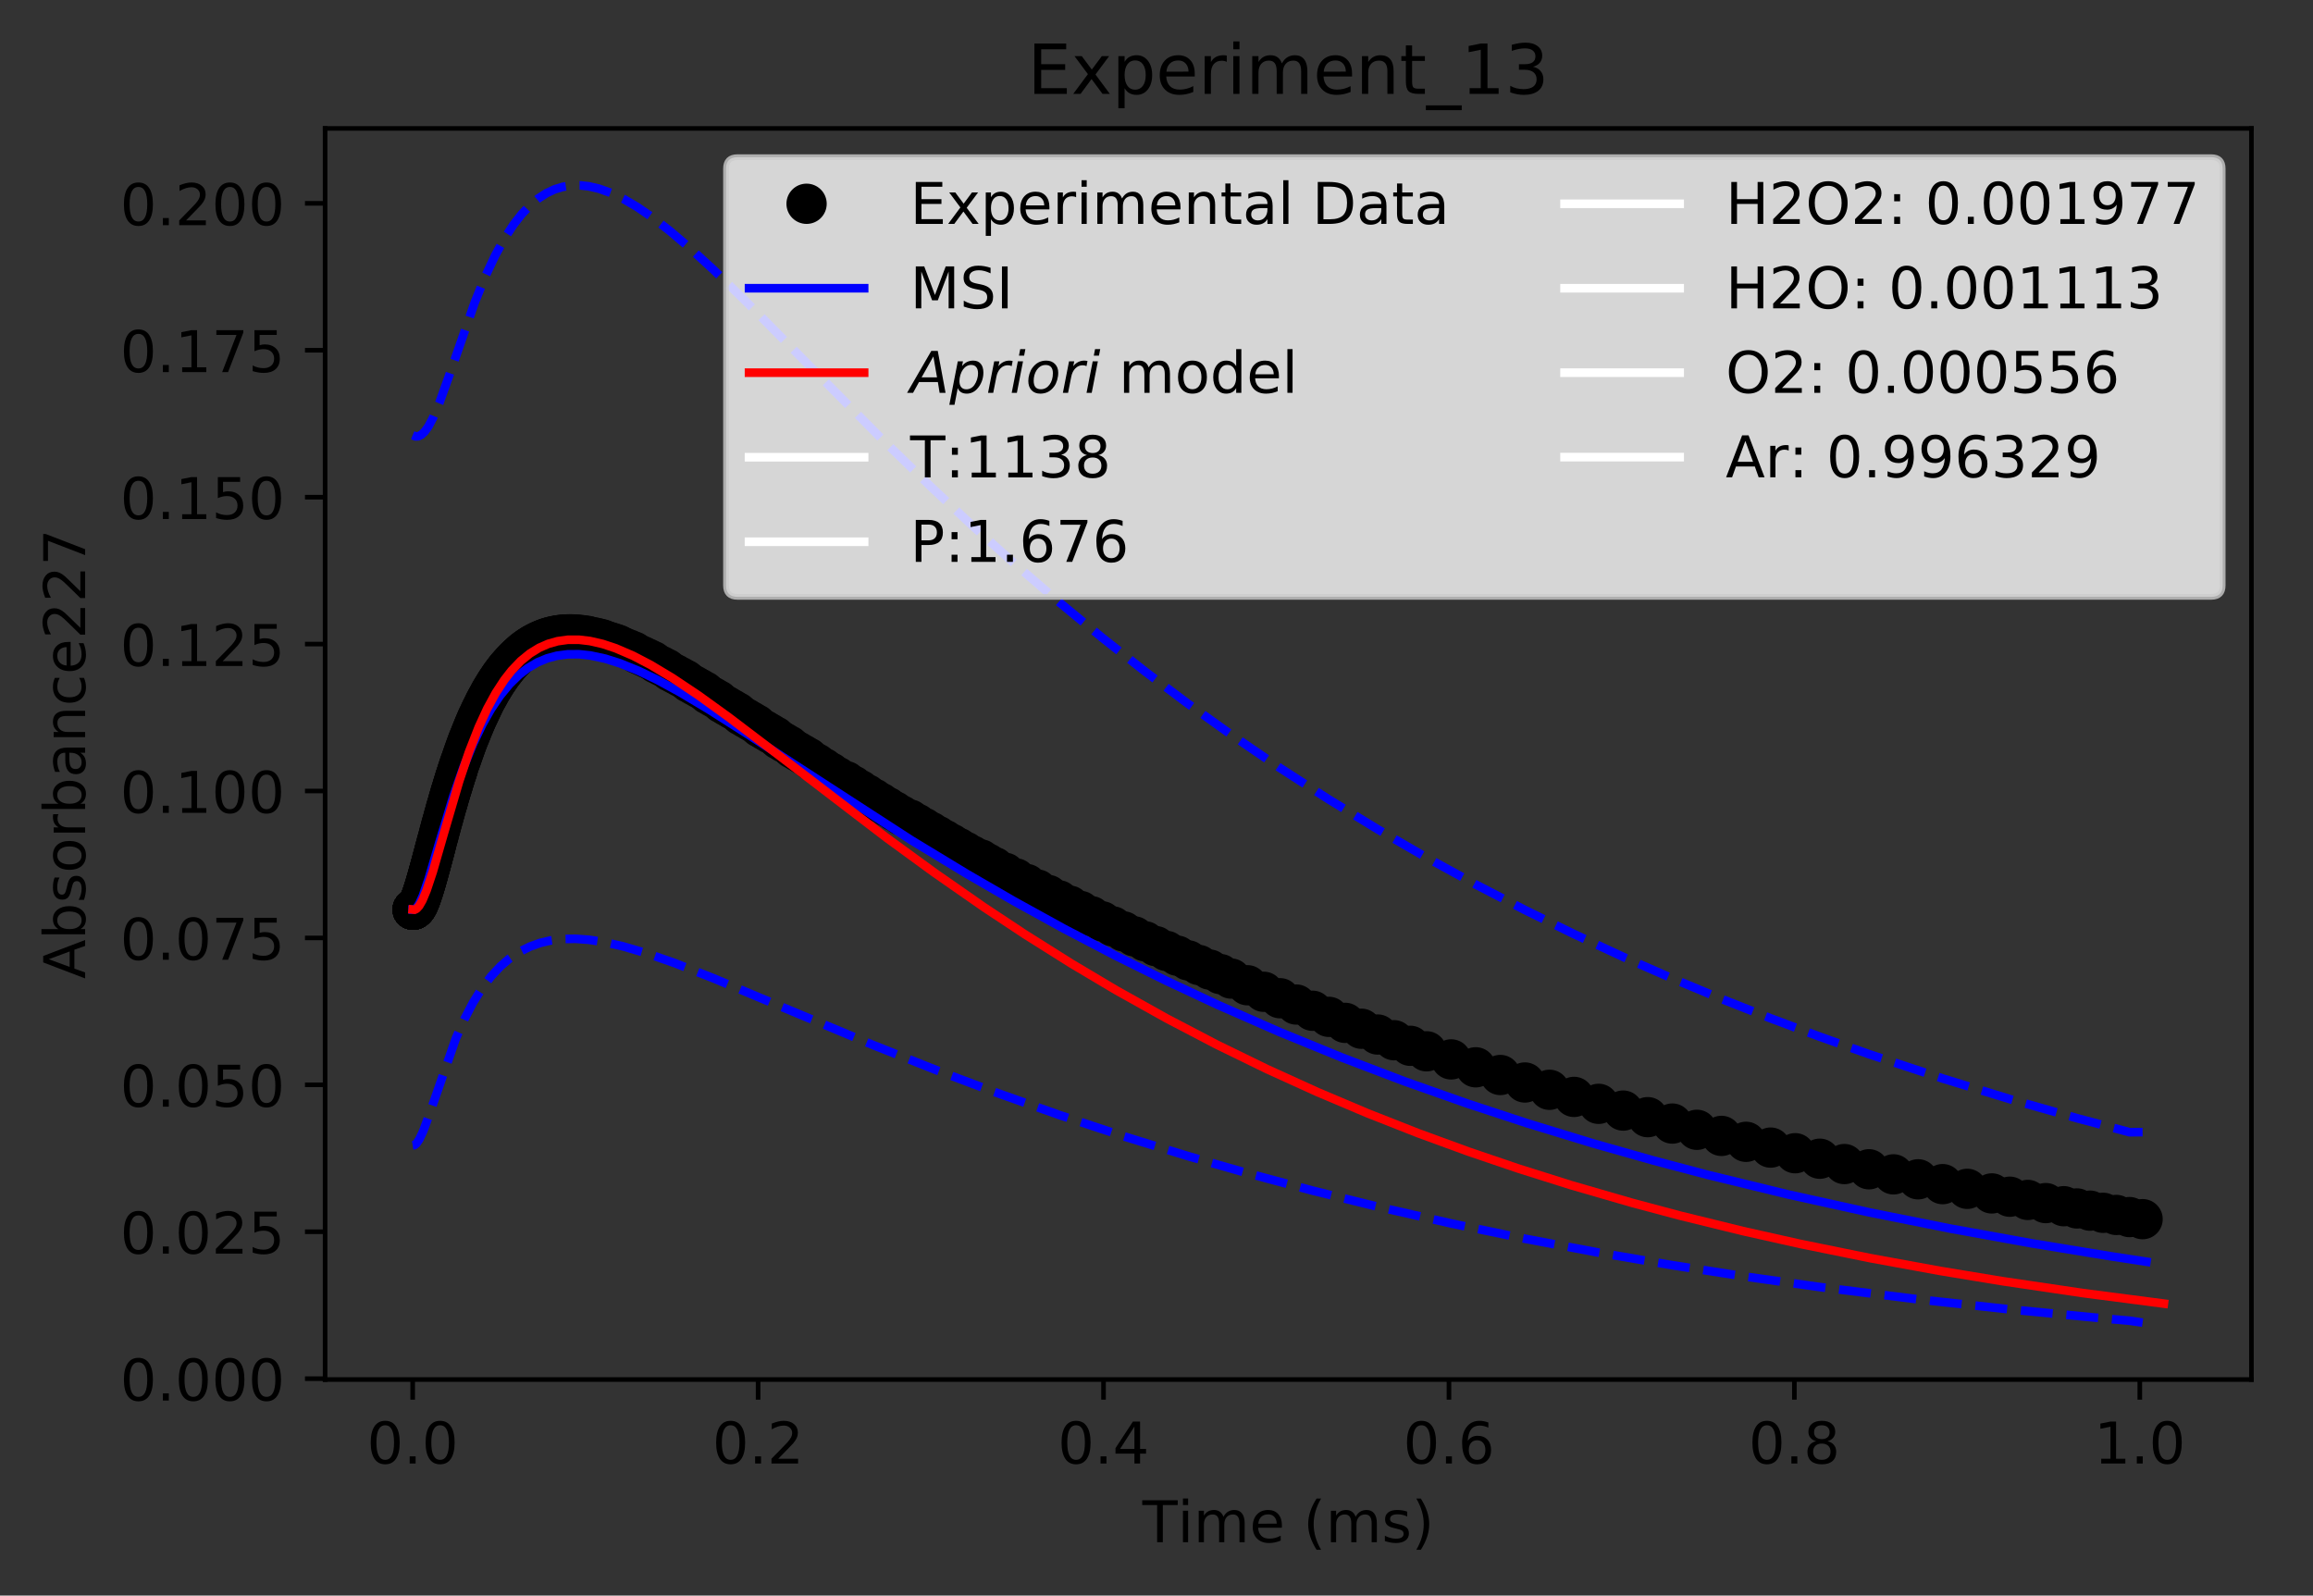<?xml version="1.0" encoding="utf-8" standalone="no"?>
<!DOCTYPE svg PUBLIC "-//W3C//DTD SVG 1.1//EN"
  "http://www.w3.org/Graphics/SVG/1.1/DTD/svg11.dtd">
<!-- Created with matplotlib (https://matplotlib.org/) -->
<svg height="277.314pt" version="1.1" viewBox="0 0 402.006 277.314" width="402.006pt" xmlns="http://www.w3.org/2000/svg" xmlns:xlink="http://www.w3.org/1999/xlink">
 <rect x="0" y="0" width="402.006" height="277.314" fill="#333333" stroke="none"/>
 <defs>
  <style type="text/css">
*{stroke-linecap:butt;stroke-linejoin:round;}
  </style>
 </defs>
 <g id="figure_1">
  <g id="patch_1">
   <path d="M 0 277.314 
L 402.006 277.314 
L 402.006 0 
L 0 0 
z
" style="fill:none;"/>
  </g>
  <g id="axes_1">
   <g id="patch_2">
    <path d="M 56.506 239.758 
L 391.306 239.758 
L 391.306 22.318 
L 56.506 22.318 
z
" style="fill:none;"/>
   </g>
   <g id="matplotlib.axis_1">
    <g id="xtick_1">
     <g id="line2d_1">
      <defs>
       <path d="M 0 0 
L 0 3.5 
" id="m8e48444c13" style="stroke:#000000;stroke-width:0.8;"/>
      </defs>
      <g>
       <use style="stroke:#000000;stroke-width:0.8;" x="71.724" xlink:href="#m8e48444c13" y="239.758"/>
      </g>
     </g>
     <g id="text_1">
      <!-- 0.0 -->
      <defs>
       <path d="M 31.781 66.406 
Q 24.172 66.406 20.328 58.906 
Q 16.5 51.422 16.5 36.375 
Q 16.5 21.391 20.328 13.891 
Q 24.172 6.391 31.781 6.391 
Q 39.453 6.391 43.281 13.891 
Q 47.125 21.391 47.125 36.375 
Q 47.125 51.422 43.281 58.906 
Q 39.453 66.406 31.781 66.406 
z
M 31.781 74.219 
Q 44.047 74.219 50.516 64.516 
Q 56.984 54.828 56.984 36.375 
Q 56.984 17.969 50.516 8.266 
Q 44.047 -1.422 31.781 -1.422 
Q 19.531 -1.422 13.062 8.266 
Q 6.594 17.969 6.594 36.375 
Q 6.594 54.828 13.062 64.516 
Q 19.531 74.219 31.781 74.219 
z
" id="DejaVuSans-48"/>
       <path d="M 10.688 12.406 
L 21 12.406 
L 21 0 
L 10.688 0 
z
" id="DejaVuSans-46"/>
      </defs>
      <g transform="translate(63.773 254.357)scale(0.1 -0.1)">
       <use xlink:href="#DejaVuSans-48"/>
       <use x="63.623" xlink:href="#DejaVuSans-46"/>
       <use x="95.41" xlink:href="#DejaVuSans-48"/>
      </g>
     </g>
    </g>
    <g id="xtick_2">
     <g id="line2d_2">
      <g>
       <use style="stroke:#000000;stroke-width:0.8;" x="131.76" xlink:href="#m8e48444c13" y="239.758"/>
      </g>
     </g>
     <g id="text_2">
      <!-- 0.2 -->
      <defs>
       <path d="M 19.188 8.297 
L 53.609 8.297 
L 53.609 0 
L 7.328 0 
L 7.328 8.297 
Q 12.938 14.109 22.625 23.891 
Q 32.328 33.688 34.812 36.531 
Q 39.547 41.844 41.422 45.531 
Q 43.312 49.219 43.312 52.781 
Q 43.312 58.594 39.234 62.25 
Q 35.156 65.922 28.609 65.922 
Q 23.969 65.922 18.812 64.312 
Q 13.672 62.703 7.812 59.422 
L 7.812 69.391 
Q 13.766 71.781 18.938 73 
Q 24.125 74.219 28.422 74.219 
Q 39.75 74.219 46.484 68.547 
Q 53.219 62.891 53.219 53.422 
Q 53.219 48.922 51.531 44.891 
Q 49.859 40.875 45.406 35.406 
Q 44.188 33.984 37.641 27.219 
Q 31.109 20.453 19.188 8.297 
z
" id="DejaVuSans-50"/>
      </defs>
      <g transform="translate(123.809 254.357)scale(0.1 -0.1)">
       <use xlink:href="#DejaVuSans-48"/>
       <use x="63.623" xlink:href="#DejaVuSans-46"/>
       <use x="95.41" xlink:href="#DejaVuSans-50"/>
      </g>
     </g>
    </g>
    <g id="xtick_3">
     <g id="line2d_3">
      <g>
       <use style="stroke:#000000;stroke-width:0.8;" x="191.796" xlink:href="#m8e48444c13" y="239.758"/>
      </g>
     </g>
     <g id="text_3">
      <!-- 0.4 -->
      <defs>
       <path d="M 37.797 64.312 
L 12.891 25.391 
L 37.797 25.391 
z
M 35.203 72.906 
L 47.609 72.906 
L 47.609 25.391 
L 58.016 25.391 
L 58.016 17.188 
L 47.609 17.188 
L 47.609 0 
L 37.797 0 
L 37.797 17.188 
L 4.891 17.188 
L 4.891 26.703 
z
" id="DejaVuSans-52"/>
      </defs>
      <g transform="translate(183.845 254.357)scale(0.1 -0.1)">
       <use xlink:href="#DejaVuSans-48"/>
       <use x="63.623" xlink:href="#DejaVuSans-46"/>
       <use x="95.41" xlink:href="#DejaVuSans-52"/>
      </g>
     </g>
    </g>
    <g id="xtick_4">
     <g id="line2d_4">
      <g>
       <use style="stroke:#000000;stroke-width:0.8;" x="251.832" xlink:href="#m8e48444c13" y="239.758"/>
      </g>
     </g>
     <g id="text_4">
      <!-- 0.6 -->
      <defs>
       <path d="M 33.016 40.375 
Q 26.375 40.375 22.484 35.828 
Q 18.609 31.297 18.609 23.391 
Q 18.609 15.531 22.484 10.953 
Q 26.375 6.391 33.016 6.391 
Q 39.656 6.391 43.531 10.953 
Q 47.406 15.531 47.406 23.391 
Q 47.406 31.297 43.531 35.828 
Q 39.656 40.375 33.016 40.375 
z
M 52.594 71.297 
L 52.594 62.312 
Q 48.875 64.062 45.094 64.984 
Q 41.312 65.922 37.594 65.922 
Q 27.828 65.922 22.672 59.328 
Q 17.531 52.734 16.797 39.406 
Q 19.672 43.656 24.016 45.922 
Q 28.375 48.188 33.594 48.188 
Q 44.578 48.188 50.953 41.516 
Q 57.328 34.859 57.328 23.391 
Q 57.328 12.156 50.688 5.359 
Q 44.047 -1.422 33.016 -1.422 
Q 20.359 -1.422 13.672 8.266 
Q 6.984 17.969 6.984 36.375 
Q 6.984 53.656 15.188 63.938 
Q 23.391 74.219 37.203 74.219 
Q 40.922 74.219 44.703 73.484 
Q 48.484 72.75 52.594 71.297 
z
" id="DejaVuSans-54"/>
      </defs>
      <g transform="translate(243.881 254.357)scale(0.1 -0.1)">
       <use xlink:href="#DejaVuSans-48"/>
       <use x="63.623" xlink:href="#DejaVuSans-46"/>
       <use x="95.41" xlink:href="#DejaVuSans-54"/>
      </g>
     </g>
    </g>
    <g id="xtick_5">
     <g id="line2d_5">
      <g>
       <use style="stroke:#000000;stroke-width:0.8;" x="311.869" xlink:href="#m8e48444c13" y="239.758"/>
      </g>
     </g>
     <g id="text_5">
      <!-- 0.8 -->
      <defs>
       <path d="M 31.781 34.625 
Q 24.75 34.625 20.719 30.859 
Q 16.703 27.094 16.703 20.516 
Q 16.703 13.922 20.719 10.156 
Q 24.75 6.391 31.781 6.391 
Q 38.812 6.391 42.859 10.172 
Q 46.922 13.969 46.922 20.516 
Q 46.922 27.094 42.891 30.859 
Q 38.875 34.625 31.781 34.625 
z
M 21.922 38.812 
Q 15.578 40.375 12.031 44.719 
Q 8.5 49.078 8.5 55.328 
Q 8.5 64.062 14.719 69.141 
Q 20.953 74.219 31.781 74.219 
Q 42.672 74.219 48.875 69.141 
Q 55.078 64.062 55.078 55.328 
Q 55.078 49.078 51.531 44.719 
Q 48 40.375 41.703 38.812 
Q 48.828 37.156 52.797 32.312 
Q 56.781 27.484 56.781 20.516 
Q 56.781 9.906 50.312 4.234 
Q 43.844 -1.422 31.781 -1.422 
Q 19.734 -1.422 13.25 4.234 
Q 6.781 9.906 6.781 20.516 
Q 6.781 27.484 10.781 32.312 
Q 14.797 37.156 21.922 38.812 
z
M 18.312 54.391 
Q 18.312 48.734 21.844 45.562 
Q 25.391 42.391 31.781 42.391 
Q 38.141 42.391 41.719 45.562 
Q 45.312 48.734 45.312 54.391 
Q 45.312 60.062 41.719 63.234 
Q 38.141 66.406 31.781 66.406 
Q 25.391 66.406 21.844 63.234 
Q 18.312 60.062 18.312 54.391 
z
" id="DejaVuSans-56"/>
      </defs>
      <g transform="translate(303.917 254.357)scale(0.1 -0.1)">
       <use xlink:href="#DejaVuSans-48"/>
       <use x="63.623" xlink:href="#DejaVuSans-46"/>
       <use x="95.41" xlink:href="#DejaVuSans-56"/>
      </g>
     </g>
    </g>
    <g id="xtick_6">
     <g id="line2d_6">
      <g>
       <use style="stroke:#000000;stroke-width:0.8;" x="371.905" xlink:href="#m8e48444c13" y="239.758"/>
      </g>
     </g>
     <g id="text_6">
      <!-- 1.0 -->
      <defs>
       <path d="M 12.406 8.297 
L 28.516 8.297 
L 28.516 63.922 
L 10.984 60.406 
L 10.984 69.391 
L 28.422 72.906 
L 38.281 72.906 
L 38.281 8.297 
L 54.391 8.297 
L 54.391 0 
L 12.406 0 
z
" id="DejaVuSans-49"/>
      </defs>
      <g transform="translate(363.953 254.357)scale(0.1 -0.1)">
       <use xlink:href="#DejaVuSans-49"/>
       <use x="63.623" xlink:href="#DejaVuSans-46"/>
       <use x="95.41" xlink:href="#DejaVuSans-48"/>
      </g>
     </g>
    </g>
    <g id="text_7">
     <!-- Time (ms) -->
     <defs>
      <path d="M -0.297 72.906 
L 61.375 72.906 
L 61.375 64.594 
L 35.5 64.594 
L 35.5 0 
L 25.594 0 
L 25.594 64.594 
L -0.297 64.594 
z
" id="DejaVuSans-84"/>
      <path d="M 9.422 54.688 
L 18.406 54.688 
L 18.406 0 
L 9.422 0 
z
M 9.422 75.984 
L 18.406 75.984 
L 18.406 64.594 
L 9.422 64.594 
z
" id="DejaVuSans-105"/>
      <path d="M 52 44.188 
Q 55.375 50.25 60.062 53.125 
Q 64.75 56 71.094 56 
Q 79.641 56 84.281 50.016 
Q 88.922 44.047 88.922 33.016 
L 88.922 0 
L 79.891 0 
L 79.891 32.719 
Q 79.891 40.578 77.094 44.375 
Q 74.312 48.188 68.609 48.188 
Q 61.625 48.188 57.562 43.547 
Q 53.516 38.922 53.516 30.906 
L 53.516 0 
L 44.484 0 
L 44.484 32.719 
Q 44.484 40.625 41.703 44.406 
Q 38.922 48.188 33.109 48.188 
Q 26.219 48.188 22.156 43.531 
Q 18.109 38.875 18.109 30.906 
L 18.109 0 
L 9.078 0 
L 9.078 54.688 
L 18.109 54.688 
L 18.109 46.188 
Q 21.188 51.219 25.484 53.609 
Q 29.781 56 35.688 56 
Q 41.656 56 45.828 52.969 
Q 50 49.953 52 44.188 
z
" id="DejaVuSans-109"/>
      <path d="M 56.203 29.594 
L 56.203 25.203 
L 14.891 25.203 
Q 15.484 15.922 20.484 11.062 
Q 25.484 6.203 34.422 6.203 
Q 39.594 6.203 44.453 7.469 
Q 49.312 8.734 54.109 11.281 
L 54.109 2.781 
Q 49.266 0.734 44.188 -0.344 
Q 39.109 -1.422 33.891 -1.422 
Q 20.797 -1.422 13.156 6.188 
Q 5.516 13.812 5.516 26.812 
Q 5.516 40.234 12.766 48.109 
Q 20.016 56 32.328 56 
Q 43.359 56 49.781 48.891 
Q 56.203 41.797 56.203 29.594 
z
M 47.219 32.234 
Q 47.125 39.594 43.094 43.984 
Q 39.062 48.391 32.422 48.391 
Q 24.906 48.391 20.391 44.141 
Q 15.875 39.891 15.188 32.172 
z
" id="DejaVuSans-101"/>
      <path id="DejaVuSans-32"/>
      <path d="M 31 75.875 
Q 24.469 64.656 21.281 53.656 
Q 18.109 42.672 18.109 31.391 
Q 18.109 20.125 21.312 9.062 
Q 24.516 -2 31 -13.188 
L 23.188 -13.188 
Q 15.875 -1.703 12.234 9.375 
Q 8.594 20.453 8.594 31.391 
Q 8.594 42.281 12.203 53.312 
Q 15.828 64.359 23.188 75.875 
z
" id="DejaVuSans-40"/>
      <path d="M 44.281 53.078 
L 44.281 44.578 
Q 40.484 46.531 36.375 47.5 
Q 32.281 48.484 27.875 48.484 
Q 21.188 48.484 17.844 46.438 
Q 14.5 44.391 14.5 40.281 
Q 14.5 37.156 16.891 35.375 
Q 19.281 33.594 26.516 31.984 
L 29.594 31.297 
Q 39.156 29.25 43.188 25.516 
Q 47.219 21.781 47.219 15.094 
Q 47.219 7.469 41.188 3.016 
Q 35.156 -1.422 24.609 -1.422 
Q 20.219 -1.422 15.453 -0.562 
Q 10.688 0.297 5.422 2 
L 5.422 11.281 
Q 10.406 8.688 15.234 7.391 
Q 20.062 6.109 24.812 6.109 
Q 31.156 6.109 34.562 8.281 
Q 37.984 10.453 37.984 14.406 
Q 37.984 18.062 35.516 20.016 
Q 33.062 21.969 24.703 23.781 
L 21.578 24.516 
Q 13.234 26.266 9.516 29.906 
Q 5.812 33.547 5.812 39.891 
Q 5.812 47.609 11.281 51.797 
Q 16.75 56 26.812 56 
Q 31.781 56 36.172 55.266 
Q 40.578 54.547 44.281 53.078 
z
" id="DejaVuSans-115"/>
      <path d="M 8.016 75.875 
L 15.828 75.875 
Q 23.141 64.359 26.781 53.312 
Q 30.422 42.281 30.422 31.391 
Q 30.422 20.453 26.781 9.375 
Q 23.141 -1.703 15.828 -13.188 
L 8.016 -13.188 
Q 14.5 -2 17.703 9.062 
Q 20.906 20.125 20.906 31.391 
Q 20.906 42.672 17.703 53.656 
Q 14.5 64.656 8.016 75.875 
z
" id="DejaVuSans-41"/>
     </defs>
     <g transform="translate(198.553 268.035)scale(0.1 -0.1)">
      <use xlink:href="#DejaVuSans-84"/>
      <use x="61.037" xlink:href="#DejaVuSans-105"/>
      <use x="88.82" xlink:href="#DejaVuSans-109"/>
      <use x="186.232" xlink:href="#DejaVuSans-101"/>
      <use x="247.756" xlink:href="#DejaVuSans-32"/>
      <use x="279.543" xlink:href="#DejaVuSans-40"/>
      <use x="318.557" xlink:href="#DejaVuSans-109"/>
      <use x="415.969" xlink:href="#DejaVuSans-115"/>
      <use x="468.068" xlink:href="#DejaVuSans-41"/>
     </g>
    </g>
   </g>
   <g id="matplotlib.axis_2">
    <g id="ytick_1">
     <g id="line2d_7">
      <defs>
       <path d="M 0 0 
L -3.5 0 
" id="m4c1279c3d1" style="stroke:#000000;stroke-width:0.8;"/>
      </defs>
      <g>
       <use style="stroke:#000000;stroke-width:0.8;" x="56.506" xlink:href="#m4c1279c3d1" y="239.612"/>
      </g>
     </g>
     <g id="text_8">
      <!-- 0.000 -->
      <g transform="translate(20.878 243.411)scale(0.1 -0.1)">
       <use xlink:href="#DejaVuSans-48"/>
       <use x="63.623" xlink:href="#DejaVuSans-46"/>
       <use x="95.41" xlink:href="#DejaVuSans-48"/>
       <use x="159.033" xlink:href="#DejaVuSans-48"/>
       <use x="222.656" xlink:href="#DejaVuSans-48"/>
      </g>
     </g>
    </g>
    <g id="ytick_2">
     <g id="line2d_8">
      <g>
       <use style="stroke:#000000;stroke-width:0.8;" x="56.506" xlink:href="#m4c1279c3d1" y="214.078"/>
      </g>
     </g>
     <g id="text_9">
      <!-- 0.025 -->
      <defs>
       <path d="M 10.797 72.906 
L 49.516 72.906 
L 49.516 64.594 
L 19.828 64.594 
L 19.828 46.734 
Q 21.969 47.469 24.109 47.828 
Q 26.266 48.188 28.422 48.188 
Q 40.625 48.188 47.75 41.5 
Q 54.891 34.812 54.891 23.391 
Q 54.891 11.625 47.562 5.094 
Q 40.234 -1.422 26.906 -1.422 
Q 22.312 -1.422 17.547 -0.641 
Q 12.797 0.141 7.719 1.703 
L 7.719 11.625 
Q 12.109 9.234 16.797 8.062 
Q 21.484 6.891 26.703 6.891 
Q 35.156 6.891 40.078 11.328 
Q 45.016 15.766 45.016 23.391 
Q 45.016 31 40.078 35.438 
Q 35.156 39.891 26.703 39.891 
Q 22.75 39.891 18.812 39.016 
Q 14.891 38.141 10.797 36.281 
z
" id="DejaVuSans-53"/>
      </defs>
      <g transform="translate(20.878 217.877)scale(0.1 -0.1)">
       <use xlink:href="#DejaVuSans-48"/>
       <use x="63.623" xlink:href="#DejaVuSans-46"/>
       <use x="95.41" xlink:href="#DejaVuSans-48"/>
       <use x="159.033" xlink:href="#DejaVuSans-50"/>
       <use x="222.656" xlink:href="#DejaVuSans-53"/>
      </g>
     </g>
    </g>
    <g id="ytick_3">
     <g id="line2d_9">
      <g>
       <use style="stroke:#000000;stroke-width:0.8;" x="56.506" xlink:href="#m4c1279c3d1" y="188.544"/>
      </g>
     </g>
     <g id="text_10">
      <!-- 0.050 -->
      <g transform="translate(20.878 192.343)scale(0.1 -0.1)">
       <use xlink:href="#DejaVuSans-48"/>
       <use x="63.623" xlink:href="#DejaVuSans-46"/>
       <use x="95.41" xlink:href="#DejaVuSans-48"/>
       <use x="159.033" xlink:href="#DejaVuSans-53"/>
       <use x="222.656" xlink:href="#DejaVuSans-48"/>
      </g>
     </g>
    </g>
    <g id="ytick_4">
     <g id="line2d_10">
      <g>
       <use style="stroke:#000000;stroke-width:0.8;" x="56.506" xlink:href="#m4c1279c3d1" y="163.01"/>
      </g>
     </g>
     <g id="text_11">
      <!-- 0.075 -->
      <defs>
       <path d="M 8.203 72.906 
L 55.078 72.906 
L 55.078 68.703 
L 28.609 0 
L 18.312 0 
L 43.219 64.594 
L 8.203 64.594 
z
" id="DejaVuSans-55"/>
      </defs>
      <g transform="translate(20.878 166.809)scale(0.1 -0.1)">
       <use xlink:href="#DejaVuSans-48"/>
       <use x="63.623" xlink:href="#DejaVuSans-46"/>
       <use x="95.41" xlink:href="#DejaVuSans-48"/>
       <use x="159.033" xlink:href="#DejaVuSans-55"/>
       <use x="222.656" xlink:href="#DejaVuSans-53"/>
      </g>
     </g>
    </g>
    <g id="ytick_5">
     <g id="line2d_11">
      <g>
       <use style="stroke:#000000;stroke-width:0.8;" x="56.506" xlink:href="#m4c1279c3d1" y="137.476"/>
      </g>
     </g>
     <g id="text_12">
      <!-- 0.100 -->
      <g transform="translate(20.878 141.275)scale(0.1 -0.1)">
       <use xlink:href="#DejaVuSans-48"/>
       <use x="63.623" xlink:href="#DejaVuSans-46"/>
       <use x="95.41" xlink:href="#DejaVuSans-49"/>
       <use x="159.033" xlink:href="#DejaVuSans-48"/>
       <use x="222.656" xlink:href="#DejaVuSans-48"/>
      </g>
     </g>
    </g>
    <g id="ytick_6">
     <g id="line2d_12">
      <g>
       <use style="stroke:#000000;stroke-width:0.8;" x="56.506" xlink:href="#m4c1279c3d1" y="111.942"/>
      </g>
     </g>
     <g id="text_13">
      <!-- 0.125 -->
      <g transform="translate(20.878 115.741)scale(0.1 -0.1)">
       <use xlink:href="#DejaVuSans-48"/>
       <use x="63.623" xlink:href="#DejaVuSans-46"/>
       <use x="95.41" xlink:href="#DejaVuSans-49"/>
       <use x="159.033" xlink:href="#DejaVuSans-50"/>
       <use x="222.656" xlink:href="#DejaVuSans-53"/>
      </g>
     </g>
    </g>
    <g id="ytick_7">
     <g id="line2d_13">
      <g>
       <use style="stroke:#000000;stroke-width:0.8;" x="56.506" xlink:href="#m4c1279c3d1" y="86.407"/>
      </g>
     </g>
     <g id="text_14">
      <!-- 0.150 -->
      <g transform="translate(20.878 90.207)scale(0.1 -0.1)">
       <use xlink:href="#DejaVuSans-48"/>
       <use x="63.623" xlink:href="#DejaVuSans-46"/>
       <use x="95.41" xlink:href="#DejaVuSans-49"/>
       <use x="159.033" xlink:href="#DejaVuSans-53"/>
       <use x="222.656" xlink:href="#DejaVuSans-48"/>
      </g>
     </g>
    </g>
    <g id="ytick_8">
     <g id="line2d_14">
      <g>
       <use style="stroke:#000000;stroke-width:0.8;" x="56.506" xlink:href="#m4c1279c3d1" y="60.873"/>
      </g>
     </g>
     <g id="text_15">
      <!-- 0.175 -->
      <g transform="translate(20.878 64.672)scale(0.1 -0.1)">
       <use xlink:href="#DejaVuSans-48"/>
       <use x="63.623" xlink:href="#DejaVuSans-46"/>
       <use x="95.41" xlink:href="#DejaVuSans-49"/>
       <use x="159.033" xlink:href="#DejaVuSans-55"/>
       <use x="222.656" xlink:href="#DejaVuSans-53"/>
      </g>
     </g>
    </g>
    <g id="ytick_9">
     <g id="line2d_15">
      <g>
       <use style="stroke:#000000;stroke-width:0.8;" x="56.506" xlink:href="#m4c1279c3d1" y="35.339"/>
      </g>
     </g>
     <g id="text_16">
      <!-- 0.200 -->
      <g transform="translate(20.878 39.138)scale(0.1 -0.1)">
       <use xlink:href="#DejaVuSans-48"/>
       <use x="63.623" xlink:href="#DejaVuSans-46"/>
       <use x="95.41" xlink:href="#DejaVuSans-50"/>
       <use x="159.033" xlink:href="#DejaVuSans-48"/>
       <use x="222.656" xlink:href="#DejaVuSans-48"/>
      </g>
     </g>
    </g>
    <g id="text_17">
     <!-- Absorbance227 -->
     <defs>
      <path d="M 34.188 63.188 
L 20.797 26.906 
L 47.609 26.906 
z
M 28.609 72.906 
L 39.797 72.906 
L 67.578 0 
L 57.328 0 
L 50.688 18.703 
L 17.828 18.703 
L 11.188 0 
L 0.781 0 
z
" id="DejaVuSans-65"/>
      <path d="M 48.688 27.297 
Q 48.688 37.203 44.609 42.844 
Q 40.531 48.484 33.406 48.484 
Q 26.266 48.484 22.188 42.844 
Q 18.109 37.203 18.109 27.297 
Q 18.109 17.391 22.188 11.75 
Q 26.266 6.109 33.406 6.109 
Q 40.531 6.109 44.609 11.75 
Q 48.688 17.391 48.688 27.297 
z
M 18.109 46.391 
Q 20.953 51.266 25.266 53.625 
Q 29.594 56 35.594 56 
Q 45.562 56 51.781 48.094 
Q 58.016 40.188 58.016 27.297 
Q 58.016 14.406 51.781 6.484 
Q 45.562 -1.422 35.594 -1.422 
Q 29.594 -1.422 25.266 0.953 
Q 20.953 3.328 18.109 8.203 
L 18.109 0 
L 9.078 0 
L 9.078 75.984 
L 18.109 75.984 
z
" id="DejaVuSans-98"/>
      <path d="M 30.609 48.391 
Q 23.391 48.391 19.188 42.75 
Q 14.984 37.109 14.984 27.297 
Q 14.984 17.484 19.156 11.844 
Q 23.344 6.203 30.609 6.203 
Q 37.797 6.203 41.984 11.859 
Q 46.188 17.531 46.188 27.297 
Q 46.188 37.016 41.984 42.703 
Q 37.797 48.391 30.609 48.391 
z
M 30.609 56 
Q 42.328 56 49.016 48.375 
Q 55.719 40.766 55.719 27.297 
Q 55.719 13.875 49.016 6.219 
Q 42.328 -1.422 30.609 -1.422 
Q 18.844 -1.422 12.172 6.219 
Q 5.516 13.875 5.516 27.297 
Q 5.516 40.766 12.172 48.375 
Q 18.844 56 30.609 56 
z
" id="DejaVuSans-111"/>
      <path d="M 41.109 46.297 
Q 39.594 47.172 37.812 47.578 
Q 36.031 48 33.891 48 
Q 26.266 48 22.188 43.047 
Q 18.109 38.094 18.109 28.812 
L 18.109 0 
L 9.078 0 
L 9.078 54.688 
L 18.109 54.688 
L 18.109 46.188 
Q 20.953 51.172 25.484 53.578 
Q 30.031 56 36.531 56 
Q 37.453 56 38.578 55.875 
Q 39.703 55.766 41.062 55.516 
z
" id="DejaVuSans-114"/>
      <path d="M 34.281 27.484 
Q 23.391 27.484 19.188 25 
Q 14.984 22.516 14.984 16.5 
Q 14.984 11.719 18.141 8.906 
Q 21.297 6.109 26.703 6.109 
Q 34.188 6.109 38.703 11.406 
Q 43.219 16.703 43.219 25.484 
L 43.219 27.484 
z
M 52.203 31.203 
L 52.203 0 
L 43.219 0 
L 43.219 8.297 
Q 40.141 3.328 35.547 0.953 
Q 30.953 -1.422 24.312 -1.422 
Q 15.922 -1.422 10.953 3.297 
Q 6 8.016 6 15.922 
Q 6 25.141 12.172 29.828 
Q 18.359 34.516 30.609 34.516 
L 43.219 34.516 
L 43.219 35.406 
Q 43.219 41.609 39.141 45 
Q 35.062 48.391 27.688 48.391 
Q 23 48.391 18.547 47.266 
Q 14.109 46.141 10.016 43.891 
L 10.016 52.203 
Q 14.938 54.109 19.578 55.047 
Q 24.219 56 28.609 56 
Q 40.484 56 46.344 49.844 
Q 52.203 43.703 52.203 31.203 
z
" id="DejaVuSans-97"/>
      <path d="M 54.891 33.016 
L 54.891 0 
L 45.906 0 
L 45.906 32.719 
Q 45.906 40.484 42.875 44.328 
Q 39.844 48.188 33.797 48.188 
Q 26.516 48.188 22.312 43.547 
Q 18.109 38.922 18.109 30.906 
L 18.109 0 
L 9.078 0 
L 9.078 54.688 
L 18.109 54.688 
L 18.109 46.188 
Q 21.344 51.125 25.703 53.562 
Q 30.078 56 35.797 56 
Q 45.219 56 50.047 50.172 
Q 54.891 44.344 54.891 33.016 
z
" id="DejaVuSans-110"/>
      <path d="M 48.781 52.594 
L 48.781 44.188 
Q 44.969 46.297 41.141 47.344 
Q 37.312 48.391 33.406 48.391 
Q 24.656 48.391 19.812 42.844 
Q 14.984 37.312 14.984 27.297 
Q 14.984 17.281 19.812 11.734 
Q 24.656 6.203 33.406 6.203 
Q 37.312 6.203 41.141 7.25 
Q 44.969 8.297 48.781 10.406 
L 48.781 2.094 
Q 45.016 0.344 40.984 -0.531 
Q 36.969 -1.422 32.422 -1.422 
Q 20.062 -1.422 12.781 6.344 
Q 5.516 14.109 5.516 27.297 
Q 5.516 40.672 12.859 48.328 
Q 20.219 56 33.016 56 
Q 37.156 56 41.109 55.141 
Q 45.062 54.297 48.781 52.594 
z
" id="DejaVuSans-99"/>
     </defs>
     <g transform="translate(14.798 170.129)rotate(-90)scale(0.1 -0.1)">
      <use xlink:href="#DejaVuSans-65"/>
      <use x="68.408" xlink:href="#DejaVuSans-98"/>
      <use x="131.885" xlink:href="#DejaVuSans-115"/>
      <use x="183.984" xlink:href="#DejaVuSans-111"/>
      <use x="245.166" xlink:href="#DejaVuSans-114"/>
      <use x="286.279" xlink:href="#DejaVuSans-98"/>
      <use x="349.756" xlink:href="#DejaVuSans-97"/>
      <use x="411.035" xlink:href="#DejaVuSans-110"/>
      <use x="474.414" xlink:href="#DejaVuSans-99"/>
      <use x="529.395" xlink:href="#DejaVuSans-101"/>
      <use x="590.918" xlink:href="#DejaVuSans-50"/>
      <use x="654.541" xlink:href="#DejaVuSans-50"/>
      <use x="718.164" xlink:href="#DejaVuSans-55"/>
     </g>
    </g>
   </g>
   <g id="line2d_16">
    <defs>
     <path d="M 0 3 
C 0.796 3 1.559 2.684 2.121 2.121 
C 2.684 1.559 3 0.796 3 0 
C 3 -0.796 2.684 -1.559 2.121 -2.121 
C 1.559 -2.684 0.796 -3 0 -3 
C -0.796 -3 -1.559 -2.684 -2.121 -2.121 
C -2.684 -1.559 -3 -0.796 -3 0 
C -3 0.796 -2.684 1.559 -2.121 2.121 
C -1.559 2.684 -0.796 3 0 3 
z
" id="m812f3f1467" style="stroke:#000000;"/>
    </defs>
    <g clip-path="url(#pf017195079)">
     <use style="stroke:#000000;" x="71.724" xlink:href="#m812f3f1467" y="158.077"/>
     <use style="stroke:#000000;" x="71.724" xlink:href="#m812f3f1467" y="158.077"/>
     <use style="stroke:#000000;" x="71.724" xlink:href="#m812f3f1467" y="158.077"/>
     <use style="stroke:#000000;" x="71.725" xlink:href="#m812f3f1467" y="158.077"/>
     <use style="stroke:#000000;" x="71.725" xlink:href="#m812f3f1467" y="158.077"/>
     <use style="stroke:#000000;" x="71.725" xlink:href="#m812f3f1467" y="158.078"/>
     <use style="stroke:#000000;" x="71.725" xlink:href="#m812f3f1467" y="158.078"/>
     <use style="stroke:#000000;" x="71.725" xlink:href="#m812f3f1467" y="158.078"/>
     <use style="stroke:#000000;" x="71.725" xlink:href="#m812f3f1467" y="158.078"/>
     <use style="stroke:#000000;" x="71.725" xlink:href="#m812f3f1467" y="158.078"/>
     <use style="stroke:#000000;" x="71.726" xlink:href="#m812f3f1467" y="158.078"/>
     <use style="stroke:#000000;" x="71.727" xlink:href="#m812f3f1467" y="158.078"/>
     <use style="stroke:#000000;" x="71.728" xlink:href="#m812f3f1467" y="158.079"/>
     <use style="stroke:#000000;" x="71.729" xlink:href="#m812f3f1467" y="158.079"/>
     <use style="stroke:#000000;" x="71.73" xlink:href="#m812f3f1467" y="158.079"/>
     <use style="stroke:#000000;" x="71.731" xlink:href="#m812f3f1467" y="158.08"/>
     <use style="stroke:#000000;" x="71.733" xlink:href="#m812f3f1467" y="158.08"/>
     <use style="stroke:#000000;" x="71.734" xlink:href="#m812f3f1467" y="158.08"/>
     <use style="stroke:#000000;" x="71.735" xlink:href="#m812f3f1467" y="158.081"/>
     <use style="stroke:#000000;" x="71.739" xlink:href="#m812f3f1467" y="158.082"/>
     <use style="stroke:#000000;" x="71.743" xlink:href="#m812f3f1467" y="158.083"/>
     <use style="stroke:#000000;" x="71.75" xlink:href="#m812f3f1467" y="158.085"/>
     <use style="stroke:#000000;" x="71.756" xlink:href="#m812f3f1467" y="158.086"/>
     <use style="stroke:#000000;" x="71.763" xlink:href="#m812f3f1467" y="158.088"/>
     <use style="stroke:#000000;" x="71.769" xlink:href="#m812f3f1467" y="158.089"/>
     <use style="stroke:#000000;" x="71.776" xlink:href="#m812f3f1467" y="158.09"/>
     <use style="stroke:#000000;" x="71.782" xlink:href="#m812f3f1467" y="158.091"/>
     <use style="stroke:#000000;" x="71.789" xlink:href="#m812f3f1467" y="158.092"/>
     <use style="stroke:#000000;" x="71.802" xlink:href="#m812f3f1467" y="158.093"/>
     <use style="stroke:#000000;" x="71.816" xlink:href="#m812f3f1467" y="158.094"/>
     <use style="stroke:#000000;" x="71.829" xlink:href="#m812f3f1467" y="158.094"/>
     <use style="stroke:#000000;" x="71.843" xlink:href="#m812f3f1467" y="158.094"/>
     <use style="stroke:#000000;" x="71.856" xlink:href="#m812f3f1467" y="158.093"/>
     <use style="stroke:#000000;" x="71.87" xlink:href="#m812f3f1467" y="158.091"/>
     <use style="stroke:#000000;" x="71.892" xlink:href="#m812f3f1467" y="158.087"/>
     <use style="stroke:#000000;" x="71.914" xlink:href="#m812f3f1467" y="158.082"/>
     <use style="stroke:#000000;" x="71.936" xlink:href="#m812f3f1467" y="158.075"/>
     <use style="stroke:#000000;" x="71.959" xlink:href="#m812f3f1467" y="158.067"/>
     <use style="stroke:#000000;" x="71.981" xlink:href="#m812f3f1467" y="158.058"/>
     <use style="stroke:#000000;" x="72.025" xlink:href="#m812f3f1467" y="158.034"/>
     <use style="stroke:#000000;" x="72.07" xlink:href="#m812f3f1467" y="158.005"/>
     <use style="stroke:#000000;" x="72.115" xlink:href="#m812f3f1467" y="157.971"/>
     <use style="stroke:#000000;" x="72.16" xlink:href="#m812f3f1467" y="157.932"/>
     <use style="stroke:#000000;" x="72.205" xlink:href="#m812f3f1467" y="157.887"/>
     <use style="stroke:#000000;" x="72.25" xlink:href="#m812f3f1467" y="157.838"/>
     <use style="stroke:#000000;" x="72.295" xlink:href="#m812f3f1467" y="157.784"/>
     <use style="stroke:#000000;" x="72.34" xlink:href="#m812f3f1467" y="157.725"/>
     <use style="stroke:#000000;" x="72.385" xlink:href="#m812f3f1467" y="157.662"/>
     <use style="stroke:#000000;" x="72.43" xlink:href="#m812f3f1467" y="157.595"/>
     <use style="stroke:#000000;" x="72.472" xlink:href="#m812f3f1467" y="157.524"/>
     <use style="stroke:#000000;" x="72.517" xlink:href="#m812f3f1467" y="157.449"/>
     <use style="stroke:#000000;" x="72.562" xlink:href="#m812f3f1467" y="157.369"/>
     <use style="stroke:#000000;" x="72.607" xlink:href="#m812f3f1467" y="157.286"/>
     <use style="stroke:#000000;" x="72.652" xlink:href="#m812f3f1467" y="157.2"/>
     <use style="stroke:#000000;" x="72.697" xlink:href="#m812f3f1467" y="157.11"/>
     <use style="stroke:#000000;" x="72.742" xlink:href="#m812f3f1467" y="157.016"/>
     <use style="stroke:#000000;" x="72.787" xlink:href="#m812f3f1467" y="156.919"/>
     <use style="stroke:#000000;" x="72.832" xlink:href="#m812f3f1467" y="156.819"/>
     <use style="stroke:#000000;" x="72.877" xlink:href="#m812f3f1467" y="156.716"/>
     <use style="stroke:#000000;" x="72.919" xlink:href="#m812f3f1467" y="156.61"/>
     <use style="stroke:#000000;" x="72.964" xlink:href="#m812f3f1467" y="156.502"/>
     <use style="stroke:#000000;" x="73.009" xlink:href="#m812f3f1467" y="156.39"/>
     <use style="stroke:#000000;" x="73.054" xlink:href="#m812f3f1467" y="156.276"/>
     <use style="stroke:#000000;" x="73.099" xlink:href="#m812f3f1467" y="156.159"/>
     <use style="stroke:#000000;" x="73.144" xlink:href="#m812f3f1467" y="156.04"/>
     <use style="stroke:#000000;" x="73.213" xlink:href="#m812f3f1467" y="155.855"/>
     <use style="stroke:#000000;" x="73.279" xlink:href="#m812f3f1467" y="155.666"/>
     <use style="stroke:#000000;" x="73.345" xlink:href="#m812f3f1467" y="155.471"/>
     <use style="stroke:#000000;" x="73.414" xlink:href="#m812f3f1467" y="155.272"/>
     <use style="stroke:#000000;" x="73.48" xlink:href="#m812f3f1467" y="155.069"/>
     <use style="stroke:#000000;" x="73.55" xlink:href="#m812f3f1467" y="154.861"/>
     <use style="stroke:#000000;" x="73.616" xlink:href="#m812f3f1467" y="154.65"/>
     <use style="stroke:#000000;" x="73.685" xlink:href="#m812f3f1467" y="154.435"/>
     <use style="stroke:#000000;" x="73.751" xlink:href="#m812f3f1467" y="154.216"/>
     <use style="stroke:#000000;" x="73.82" xlink:href="#m812f3f1467" y="153.995"/>
     <use style="stroke:#000000;" x="73.886" xlink:href="#m812f3f1467" y="153.77"/>
     <use style="stroke:#000000;" x="73.955" xlink:href="#m812f3f1467" y="153.542"/>
     <use style="stroke:#000000;" x="74.021" xlink:href="#m812f3f1467" y="153.312"/>
     <use style="stroke:#000000;" x="74.09" xlink:href="#m812f3f1467" y="153.08"/>
     <use style="stroke:#000000;" x="74.156" xlink:href="#m812f3f1467" y="152.845"/>
     <use style="stroke:#000000;" x="74.225" xlink:href="#m812f3f1467" y="152.608"/>
     <use style="stroke:#000000;" x="74.291" xlink:href="#m812f3f1467" y="152.368"/>
     <use style="stroke:#000000;" x="74.36" xlink:href="#m812f3f1467" y="152.128"/>
     <use style="stroke:#000000;" x="74.426" xlink:href="#m812f3f1467" y="151.885"/>
     <use style="stroke:#000000;" x="74.495" xlink:href="#m812f3f1467" y="151.641"/>
     <use style="stroke:#000000;" x="74.561" xlink:href="#m812f3f1467" y="151.395"/>
     <use style="stroke:#000000;" x="74.63" xlink:href="#m812f3f1467" y="151.148"/>
     <use style="stroke:#000000;" x="74.696" xlink:href="#m812f3f1467" y="150.9"/>
     <use style="stroke:#000000;" x="74.756" xlink:href="#m812f3f1467" y="150.651"/>
     <use style="stroke:#000000;" x="74.846" xlink:href="#m812f3f1467" y="150.401"/>
     <use style="stroke:#000000;" x="74.906" xlink:href="#m812f3f1467" y="150.15"/>
     <use style="stroke:#000000;" x="74.966" xlink:href="#m812f3f1467" y="149.898"/>
     <use style="stroke:#000000;" x="75.026" xlink:href="#m812f3f1467" y="149.645"/>
     <use style="stroke:#000000;" x="75.116" xlink:href="#m812f3f1467" y="149.392"/>
     <use style="stroke:#000000;" x="75.177" xlink:href="#m812f3f1467" y="149.139"/>
     <use style="stroke:#000000;" x="75.237" xlink:href="#m812f3f1467" y="148.885"/>
     <use style="stroke:#000000;" x="75.297" xlink:href="#m812f3f1467" y="148.63"/>
     <use style="stroke:#000000;" x="75.387" xlink:href="#m812f3f1467" y="148.376"/>
     <use style="stroke:#000000;" x="75.447" xlink:href="#m812f3f1467" y="148.121"/>
     <use style="stroke:#000000;" x="75.507" xlink:href="#m812f3f1467" y="147.866"/>
     <use style="stroke:#000000;" x="75.567" xlink:href="#m812f3f1467" y="147.611"/>
     <use style="stroke:#000000;" x="75.657" xlink:href="#m812f3f1467" y="147.356"/>
     <use style="stroke:#000000;" x="75.717" xlink:href="#m812f3f1467" y="147.101"/>
     <use style="stroke:#000000;" x="75.777" xlink:href="#m812f3f1467" y="146.846"/>
     <use style="stroke:#000000;" x="75.867" xlink:href="#m812f3f1467" y="146.464"/>
     <use style="stroke:#000000;" x="75.987" xlink:href="#m812f3f1467" y="146.082"/>
     <use style="stroke:#000000;" x="76.077" xlink:href="#m812f3f1467" y="145.701"/>
     <use style="stroke:#000000;" x="76.197" xlink:href="#m812f3f1467" y="145.321"/>
     <use style="stroke:#000000;" x="76.287" xlink:href="#m812f3f1467" y="144.942"/>
     <use style="stroke:#000000;" x="76.377" xlink:href="#m812f3f1467" y="144.564"/>
     <use style="stroke:#000000;" x="76.497" xlink:href="#m812f3f1467" y="144.188"/>
     <use style="stroke:#000000;" x="76.587" xlink:href="#m812f3f1467" y="143.812"/>
     <use style="stroke:#000000;" x="76.677" xlink:href="#m812f3f1467" y="143.439"/>
     <use style="stroke:#000000;" x="76.797" xlink:href="#m812f3f1467" y="143.066"/>
     <use style="stroke:#000000;" x="76.888" xlink:href="#m812f3f1467" y="142.696"/>
     <use style="stroke:#000000;" x="77.008" xlink:href="#m812f3f1467" y="142.327"/>
     <use style="stroke:#000000;" x="77.098" xlink:href="#m812f3f1467" y="141.96"/>
     <use style="stroke:#000000;" x="77.188" xlink:href="#m812f3f1467" y="141.595"/>
     <use style="stroke:#000000;" x="77.308" xlink:href="#m812f3f1467" y="141.231"/>
     <use style="stroke:#000000;" x="77.398" xlink:href="#m812f3f1467" y="140.87"/>
     <use style="stroke:#000000;" x="77.488" xlink:href="#m812f3f1467" y="140.511"/>
     <use style="stroke:#000000;" x="77.608" xlink:href="#m812f3f1467" y="140.154"/>
     <use style="stroke:#000000;" x="77.698" xlink:href="#m812f3f1467" y="139.799"/>
     <use style="stroke:#000000;" x="77.818" xlink:href="#m812f3f1467" y="139.446"/>
     <use style="stroke:#000000;" x="77.908" xlink:href="#m812f3f1467" y="139.096"/>
     <use style="stroke:#000000;" x="77.998" xlink:href="#m812f3f1467" y="138.748"/>
     <use style="stroke:#000000;" x="78.118" xlink:href="#m812f3f1467" y="138.402"/>
     <use style="stroke:#000000;" x="78.208" xlink:href="#m812f3f1467" y="138.058"/>
     <use style="stroke:#000000;" x="78.298" xlink:href="#m812f3f1467" y="137.717"/>
     <use style="stroke:#000000;" x="78.418" xlink:href="#m812f3f1467" y="137.379"/>
     <use style="stroke:#000000;" x="78.509" xlink:href="#m812f3f1467" y="137.043"/>
     <use style="stroke:#000000;" x="78.629" xlink:href="#m812f3f1467" y="136.709"/>
     <use style="stroke:#000000;" x="78.719" xlink:href="#m812f3f1467" y="136.377"/>
     <use style="stroke:#000000;" x="78.809" xlink:href="#m812f3f1467" y="136.048"/>
     <use style="stroke:#000000;" x="78.929" xlink:href="#m812f3f1467" y="135.722"/>
     <use style="stroke:#000000;" x="79.019" xlink:href="#m812f3f1467" y="135.398"/>
     <use style="stroke:#000000;" x="79.109" xlink:href="#m812f3f1467" y="135.076"/>
     <use style="stroke:#000000;" x="79.229" xlink:href="#m812f3f1467" y="134.758"/>
     <use style="stroke:#000000;" x="79.319" xlink:href="#m812f3f1467" y="134.441"/>
     <use style="stroke:#000000;" x="79.439" xlink:href="#m812f3f1467" y="134.128"/>
     <use style="stroke:#000000;" x="79.529" xlink:href="#m812f3f1467" y="133.816"/>
     <use style="stroke:#000000;" x="79.619" xlink:href="#m812f3f1467" y="133.508"/>
     <use style="stroke:#000000;" x="79.769" xlink:href="#m812f3f1467" y="133.046"/>
     <use style="stroke:#000000;" x="79.919" xlink:href="#m812f3f1467" y="132.589"/>
     <use style="stroke:#000000;" x="80.099" xlink:href="#m812f3f1467" y="132.14"/>
     <use style="stroke:#000000;" x="80.25" xlink:href="#m812f3f1467" y="131.696"/>
     <use style="stroke:#000000;" x="80.4" xlink:href="#m812f3f1467" y="131.258"/>
     <use style="stroke:#000000;" x="80.55" xlink:href="#m812f3f1467" y="130.824"/>
     <use style="stroke:#000000;" x="80.7" xlink:href="#m812f3f1467" y="130.399"/>
     <use style="stroke:#000000;" x="80.85" xlink:href="#m812f3f1467" y="129.977"/>
     <use style="stroke:#000000;" x="81" xlink:href="#m812f3f1467" y="129.562"/>
     <use style="stroke:#000000;" x="81.15" xlink:href="#m812f3f1467" y="129.153"/>
     <use style="stroke:#000000;" x="81.3" xlink:href="#m812f3f1467" y="128.749"/>
     <use style="stroke:#000000;" x="81.45" xlink:href="#m812f3f1467" y="128.351"/>
     <use style="stroke:#000000;" x="81.63" xlink:href="#m812f3f1467" y="127.959"/>
     <use style="stroke:#000000;" x="81.78" xlink:href="#m812f3f1467" y="127.571"/>
     <use style="stroke:#000000;" x="81.931" xlink:href="#m812f3f1467" y="127.19"/>
     <use style="stroke:#000000;" x="82.081" xlink:href="#m812f3f1467" y="126.815"/>
     <use style="stroke:#000000;" x="82.231" xlink:href="#m812f3f1467" y="126.444"/>
     <use style="stroke:#000000;" x="82.381" xlink:href="#m812f3f1467" y="126.079"/>
     <use style="stroke:#000000;" x="82.531" xlink:href="#m812f3f1467" y="125.721"/>
     <use style="stroke:#000000;" x="82.681" xlink:href="#m812f3f1467" y="125.366"/>
     <use style="stroke:#000000;" x="82.831" xlink:href="#m812f3f1467" y="125.018"/>
     <use style="stroke:#000000;" x="82.981" xlink:href="#m812f3f1467" y="124.675"/>
     <use style="stroke:#000000;" x="83.161" xlink:href="#m812f3f1467" y="124.337"/>
     <use style="stroke:#000000;" x="83.311" xlink:href="#m812f3f1467" y="124.005"/>
     <use style="stroke:#000000;" x="83.461" xlink:href="#m812f3f1467" y="123.677"/>
     <use style="stroke:#000000;" x="83.612" xlink:href="#m812f3f1467" y="123.355"/>
     <use style="stroke:#000000;" x="83.762" xlink:href="#m812f3f1467" y="123.038"/>
     <use style="stroke:#000000;" x="84.002" xlink:href="#m812f3f1467" y="122.567"/>
     <use style="stroke:#000000;" x="84.212" xlink:href="#m812f3f1467" y="122.106"/>
     <use style="stroke:#000000;" x="84.452" xlink:href="#m812f3f1467" y="121.658"/>
     <use style="stroke:#000000;" x="84.692" xlink:href="#m812f3f1467" y="121.221"/>
     <use style="stroke:#000000;" x="84.932" xlink:href="#m812f3f1467" y="120.795"/>
     <use style="stroke:#000000;" x="85.142" xlink:href="#m812f3f1467" y="120.379"/>
     <use style="stroke:#000000;" x="85.383" xlink:href="#m812f3f1467" y="119.975"/>
     <use style="stroke:#000000;" x="85.623" xlink:href="#m812f3f1467" y="119.581"/>
     <use style="stroke:#000000;" x="85.863" xlink:href="#m812f3f1467" y="119.198"/>
     <use style="stroke:#000000;" x="86.073" xlink:href="#m812f3f1467" y="118.826"/>
     <use style="stroke:#000000;" x="86.313" xlink:href="#m812f3f1467" y="118.463"/>
     <use style="stroke:#000000;" x="86.553" xlink:href="#m812f3f1467" y="118.111"/>
     <use style="stroke:#000000;" x="86.793" xlink:href="#m812f3f1467" y="117.767"/>
     <use style="stroke:#000000;" x="87.004" xlink:href="#m812f3f1467" y="117.434"/>
     <use style="stroke:#000000;" x="87.244" xlink:href="#m812f3f1467" y="117.112"/>
     <use style="stroke:#000000;" x="87.484" xlink:href="#m812f3f1467" y="116.797"/>
     <use style="stroke:#000000;" x="87.724" xlink:href="#m812f3f1467" y="116.493"/>
     <use style="stroke:#000000;" x="87.934" xlink:href="#m812f3f1467" y="116.198"/>
     <use style="stroke:#000000;" x="88.174" xlink:href="#m812f3f1467" y="115.912"/>
     <use style="stroke:#000000;" x="88.535" xlink:href="#m812f3f1467" y="115.489"/>
     <use style="stroke:#000000;" x="88.895" xlink:href="#m812f3f1467" y="115.085"/>
     <use style="stroke:#000000;" x="89.255" xlink:href="#m812f3f1467" y="114.703"/>
     <use style="stroke:#000000;" x="89.615" xlink:href="#m812f3f1467" y="114.34"/>
     <use style="stroke:#000000;" x="89.975" xlink:href="#m812f3f1467" y="113.995"/>
     <use style="stroke:#000000;" x="90.336" xlink:href="#m812f3f1467" y="113.67"/>
     <use style="stroke:#000000;" x="90.666" xlink:href="#m812f3f1467" y="113.361"/>
     <use style="stroke:#000000;" x="91.026" xlink:href="#m812f3f1467" y="113.071"/>
     <use style="stroke:#000000;" x="91.386" xlink:href="#m812f3f1467" y="112.797"/>
     <use style="stroke:#000000;" x="91.746" xlink:href="#m812f3f1467" y="112.541"/>
     <use style="stroke:#000000;" x="92.107" xlink:href="#m812f3f1467" y="112.3"/>
     <use style="stroke:#000000;" x="92.467" xlink:href="#m812f3f1467" y="112.075"/>
     <use style="stroke:#000000;" x="92.827" xlink:href="#m812f3f1467" y="111.866"/>
     <use style="stroke:#000000;" x="93.187" xlink:href="#m812f3f1467" y="111.671"/>
     <use style="stroke:#000000;" x="93.548" xlink:href="#m812f3f1467" y="111.49"/>
     <use style="stroke:#000000;" x="93.908" xlink:href="#m812f3f1467" y="111.324"/>
     <use style="stroke:#000000;" x="94.268" xlink:href="#m812f3f1467" y="111.17"/>
     <use style="stroke:#000000;" x="94.628" xlink:href="#m812f3f1467" y="111.03"/>
     <use style="stroke:#000000;" x="94.958" xlink:href="#m812f3f1467" y="110.904"/>
     <use style="stroke:#000000;" x="95.319" xlink:href="#m812f3f1467" y="110.789"/>
     <use style="stroke:#000000;" x="95.679" xlink:href="#m812f3f1467" y="110.686"/>
     <use style="stroke:#000000;" x="96.039" xlink:href="#m812f3f1467" y="110.595"/>
     <use style="stroke:#000000;" x="96.399" xlink:href="#m812f3f1467" y="110.517"/>
     <use style="stroke:#000000;" x="96.759" xlink:href="#m812f3f1467" y="110.448"/>
     <use style="stroke:#000000;" x="97.12" xlink:href="#m812f3f1467" y="110.39"/>
     <use style="stroke:#000000;" x="97.48" xlink:href="#m812f3f1467" y="110.343"/>
     <use style="stroke:#000000;" x="97.84" xlink:href="#m812f3f1467" y="110.305"/>
     <use style="stroke:#000000;" x="98.2" xlink:href="#m812f3f1467" y="110.278"/>
     <use style="stroke:#000000;" x="98.561" xlink:href="#m812f3f1467" y="110.259"/>
     <use style="stroke:#000000;" x="98.891" xlink:href="#m812f3f1467" y="110.25"/>
     <use style="stroke:#000000;" x="99.251" xlink:href="#m812f3f1467" y="110.25"/>
     <use style="stroke:#000000;" x="99.611" xlink:href="#m812f3f1467" y="110.258"/>
     <use style="stroke:#000000;" x="99.971" xlink:href="#m812f3f1467" y="110.275"/>
     <use style="stroke:#000000;" x="100.332" xlink:href="#m812f3f1467" y="110.299"/>
     <use style="stroke:#000000;" x="100.872" xlink:href="#m812f3f1467" y="110.351"/>
     <use style="stroke:#000000;" x="101.412" xlink:href="#m812f3f1467" y="110.419"/>
     <use style="stroke:#000000;" x="102.043" xlink:href="#m812f3f1467" y="110.503"/>
     <use style="stroke:#000000;" x="102.343" xlink:href="#m812f3f1467" y="110.602"/>
     <use style="stroke:#000000;" x="102.943" xlink:href="#m812f3f1467" y="110.716"/>
     <use style="stroke:#000000;" x="103.544" xlink:href="#m812f3f1467" y="110.843"/>
     <use style="stroke:#000000;" x="104.144" xlink:href="#m812f3f1467" y="110.982"/>
     <use style="stroke:#000000;" x="104.744" xlink:href="#m812f3f1467" y="111.136"/>
     <use style="stroke:#000000;" x="105.044" xlink:href="#m812f3f1467" y="111.299"/>
     <use style="stroke:#000000;" x="105.645" xlink:href="#m812f3f1467" y="111.475"/>
     <use style="stroke:#000000;" x="106.245" xlink:href="#m812f3f1467" y="111.661"/>
     <use style="stroke:#000000;" x="106.846" xlink:href="#m812f3f1467" y="111.857"/>
     <use style="stroke:#000000;" x="107.446" xlink:href="#m812f3f1467" y="112.062"/>
     <use style="stroke:#000000;" x="107.746" xlink:href="#m812f3f1467" y="112.277"/>
     <use style="stroke:#000000;" x="108.346" xlink:href="#m812f3f1467" y="112.499"/>
     <use style="stroke:#000000;" x="109.247" xlink:href="#m812f3f1467" y="112.856"/>
     <use style="stroke:#000000;" x="110.147" xlink:href="#m812f3f1467" y="113.229"/>
     <use style="stroke:#000000;" x="110.748" xlink:href="#m812f3f1467" y="113.619"/>
     <use style="stroke:#000000;" x="111.648" xlink:href="#m812f3f1467" y="114.023"/>
     <use style="stroke:#000000;" x="112.549" xlink:href="#m812f3f1467" y="114.441"/>
     <use style="stroke:#000000;" x="113.449" xlink:href="#m812f3f1467" y="114.871"/>
     <use style="stroke:#000000;" x="114.05" xlink:href="#m812f3f1467" y="115.312"/>
     <use style="stroke:#000000;" x="114.95" xlink:href="#m812f3f1467" y="115.763"/>
     <use style="stroke:#000000;" x="115.851" xlink:href="#m812f3f1467" y="116.224"/>
     <use style="stroke:#000000;" x="116.451" xlink:href="#m812f3f1467" y="116.694"/>
     <use style="stroke:#000000;" x="117.352" xlink:href="#m812f3f1467" y="117.171"/>
     <use style="stroke:#000000;" x="118.252" xlink:href="#m812f3f1467" y="117.654"/>
     <use style="stroke:#000000;" x="119.153" xlink:href="#m812f3f1467" y="118.144"/>
     <use style="stroke:#000000;" x="119.753" xlink:href="#m812f3f1467" y="118.64"/>
     <use style="stroke:#000000;" x="120.654" xlink:href="#m812f3f1467" y="119.14"/>
     <use style="stroke:#000000;" x="121.554" xlink:href="#m812f3f1467" y="119.646"/>
     <use style="stroke:#000000;" x="122.455" xlink:href="#m812f3f1467" y="120.154"/>
     <use style="stroke:#000000;" x="123.055" xlink:href="#m812f3f1467" y="120.667"/>
     <use style="stroke:#000000;" x="123.956" xlink:href="#m812f3f1467" y="121.183"/>
     <use style="stroke:#000000;" x="124.856" xlink:href="#m812f3f1467" y="121.701"/>
     <use style="stroke:#000000;" x="125.457" xlink:href="#m812f3f1467" y="122.221"/>
     <use style="stroke:#000000;" x="126.357" xlink:href="#m812f3f1467" y="122.743"/>
     <use style="stroke:#000000;" x="127.258" xlink:href="#m812f3f1467" y="123.267"/>
     <use style="stroke:#000000;" x="128.158" xlink:href="#m812f3f1467" y="123.792"/>
     <use style="stroke:#000000;" x="128.759" xlink:href="#m812f3f1467" y="124.318"/>
     <use style="stroke:#000000;" x="129.659" xlink:href="#m812f3f1467" y="124.844"/>
     <use style="stroke:#000000;" x="130.56" xlink:href="#m812f3f1467" y="125.372"/>
     <use style="stroke:#000000;" x="131.46" xlink:href="#m812f3f1467" y="125.899"/>
     <use style="stroke:#000000;" x="132.061" xlink:href="#m812f3f1467" y="126.428"/>
     <use style="stroke:#000000;" x="132.961" xlink:href="#m812f3f1467" y="126.955"/>
     <use style="stroke:#000000;" x="133.862" xlink:href="#m812f3f1467" y="127.482"/>
     <use style="stroke:#000000;" x="134.762" xlink:href="#m812f3f1467" y="128.009"/>
     <use style="stroke:#000000;" x="135.363" xlink:href="#m812f3f1467" y="128.535"/>
     <use style="stroke:#000000;" x="136.263" xlink:href="#m812f3f1467" y="129.061"/>
     <use style="stroke:#000000;" x="137.164" xlink:href="#m812f3f1467" y="129.585"/>
     <use style="stroke:#000000;" x="137.764" xlink:href="#m812f3f1467" y="130.107"/>
     <use style="stroke:#000000;" x="138.665" xlink:href="#m812f3f1467" y="130.63"/>
     <use style="stroke:#000000;" x="139.565" xlink:href="#m812f3f1467" y="131.151"/>
     <use style="stroke:#000000;" x="140.466" xlink:href="#m812f3f1467" y="131.671"/>
     <use style="stroke:#000000;" x="141.066" xlink:href="#m812f3f1467" y="132.189"/>
     <use style="stroke:#000000;" x="141.967" xlink:href="#m812f3f1467" y="132.706"/>
     <use style="stroke:#000000;" x="143.167" xlink:href="#m812f3f1467" y="133.481"/>
     <use style="stroke:#000000;" x="144.368" xlink:href="#m812f3f1467" y="134.251"/>
     <use style="stroke:#000000;" x="145.569" xlink:href="#m812f3f1467" y="135.018"/>
     <use style="stroke:#000000;" x="147.07" xlink:href="#m812f3f1467" y="135.781"/>
     <use style="stroke:#000000;" x="148.27" xlink:href="#m812f3f1467" y="136.539"/>
     <use style="stroke:#000000;" x="149.471" xlink:href="#m812f3f1467" y="137.293"/>
     <use style="stroke:#000000;" x="150.672" xlink:href="#m812f3f1467" y="138.043"/>
     <use style="stroke:#000000;" x="151.873" xlink:href="#m812f3f1467" y="138.788"/>
     <use style="stroke:#000000;" x="153.073" xlink:href="#m812f3f1467" y="139.528"/>
     <use style="stroke:#000000;" x="154.274" xlink:href="#m812f3f1467" y="140.263"/>
     <use style="stroke:#000000;" x="155.475" xlink:href="#m812f3f1467" y="140.994"/>
     <use style="stroke:#000000;" x="156.675" xlink:href="#m812f3f1467" y="141.719"/>
     <use style="stroke:#000000;" x="158.176" xlink:href="#m812f3f1467" y="142.44"/>
     <use style="stroke:#000000;" x="159.377" xlink:href="#m812f3f1467" y="143.156"/>
     <use style="stroke:#000000;" x="160.578" xlink:href="#m812f3f1467" y="143.866"/>
     <use style="stroke:#000000;" x="161.778" xlink:href="#m812f3f1467" y="144.572"/>
     <use style="stroke:#000000;" x="162.979" xlink:href="#m812f3f1467" y="145.273"/>
     <use style="stroke:#000000;" x="164.18" xlink:href="#m812f3f1467" y="145.968"/>
     <use style="stroke:#000000;" x="165.381" xlink:href="#m812f3f1467" y="146.659"/>
     <use style="stroke:#000000;" x="166.581" xlink:href="#m812f3f1467" y="147.345"/>
     <use style="stroke:#000000;" x="167.782" xlink:href="#m812f3f1467" y="148.025"/>
     <use style="stroke:#000000;" x="168.983" xlink:href="#m812f3f1467" y="148.701"/>
     <use style="stroke:#000000;" x="170.484" xlink:href="#m812f3f1467" y="149.372"/>
     <use style="stroke:#000000;" x="171.599" xlink:href="#m812f3f1467" y="150.037"/>
     <use style="stroke:#000000;" x="172.832" xlink:href="#m812f3f1467" y="150.698"/>
     <use style="stroke:#000000;" x="174.703" xlink:href="#m812f3f1467" y="151.69"/>
     <use style="stroke:#000000;" x="176.573" xlink:href="#m812f3f1467" y="152.672"/>
     <use style="stroke:#000000;" x="178.444" xlink:href="#m812f3f1467" y="153.642"/>
     <use style="stroke:#000000;" x="180.314" xlink:href="#m812f3f1467" y="154.6"/>
     <use style="stroke:#000000;" x="182.185" xlink:href="#m812f3f1467" y="155.548"/>
     <use style="stroke:#000000;" x="184.055" xlink:href="#m812f3f1467" y="156.485"/>
     <use style="stroke:#000000;" x="185.926" xlink:href="#m812f3f1467" y="157.411"/>
     <use style="stroke:#000000;" x="187.796" xlink:href="#m812f3f1467" y="158.326"/>
     <use style="stroke:#000000;" x="189.667" xlink:href="#m812f3f1467" y="159.231"/>
     <use style="stroke:#000000;" x="191.537" xlink:href="#m812f3f1467" y="160.125"/>
     <use style="stroke:#000000;" x="193.408" xlink:href="#m812f3f1467" y="161.009"/>
     <use style="stroke:#000000;" x="195.279" xlink:href="#m812f3f1467" y="161.882"/>
     <use style="stroke:#000000;" x="197.149" xlink:href="#m812f3f1467" y="162.746"/>
     <use style="stroke:#000000;" x="199.019" xlink:href="#m812f3f1467" y="163.599"/>
     <use style="stroke:#000000;" x="200.89" xlink:href="#m812f3f1467" y="164.442"/>
     <use style="stroke:#000000;" x="202.761" xlink:href="#m812f3f1467" y="165.276"/>
     <use style="stroke:#000000;" x="204.631" xlink:href="#m812f3f1467" y="166.099"/>
     <use style="stroke:#000000;" x="206.501" xlink:href="#m812f3f1467" y="166.913"/>
     <use style="stroke:#000000;" x="208.372" xlink:href="#m812f3f1467" y="167.718"/>
     <use style="stroke:#000000;" x="210.243" xlink:href="#m812f3f1467" y="168.513"/>
     <use style="stroke:#000000;" x="212.113" xlink:href="#m812f3f1467" y="169.3"/>
     <use style="stroke:#000000;" x="213.984" xlink:href="#m812f3f1467" y="170.076"/>
     <use style="stroke:#000000;" x="216.813" xlink:href="#m812f3f1467" y="171.235"/>
     <use style="stroke:#000000;" x="219.643" xlink:href="#m812f3f1467" y="172.373"/>
     <use style="stroke:#000000;" x="222.473" xlink:href="#m812f3f1467" y="173.491"/>
     <use style="stroke:#000000;" x="225.303" xlink:href="#m812f3f1467" y="174.589"/>
     <use style="stroke:#000000;" x="228.133" xlink:href="#m812f3f1467" y="175.669"/>
     <use style="stroke:#000000;" x="230.963" xlink:href="#m812f3f1467" y="176.729"/>
     <use style="stroke:#000000;" x="233.793" xlink:href="#m812f3f1467" y="177.771"/>
     <use style="stroke:#000000;" x="236.623" xlink:href="#m812f3f1467" y="178.795"/>
     <use style="stroke:#000000;" x="239.453" xlink:href="#m812f3f1467" y="179.801"/>
     <use style="stroke:#000000;" x="242.283" xlink:href="#m812f3f1467" y="180.789"/>
     <use style="stroke:#000000;" x="245.113" xlink:href="#m812f3f1467" y="181.76"/>
     <use style="stroke:#000000;" x="247.942" xlink:href="#m812f3f1467" y="182.715"/>
     <use style="stroke:#000000;" x="252.214" xlink:href="#m812f3f1467" y="184.124"/>
     <use style="stroke:#000000;" x="256.485" xlink:href="#m812f3f1467" y="185.497"/>
     <use style="stroke:#000000;" x="260.756" xlink:href="#m812f3f1467" y="186.834"/>
     <use style="stroke:#000000;" x="265.028" xlink:href="#m812f3f1467" y="188.137"/>
     <use style="stroke:#000000;" x="269.299" xlink:href="#m812f3f1467" y="189.405"/>
     <use style="stroke:#000000;" x="273.57" xlink:href="#m812f3f1467" y="190.641"/>
     <use style="stroke:#000000;" x="277.841" xlink:href="#m812f3f1467" y="191.846"/>
     <use style="stroke:#000000;" x="282.113" xlink:href="#m812f3f1467" y="193.019"/>
     <use style="stroke:#000000;" x="286.384" xlink:href="#m812f3f1467" y="194.162"/>
     <use style="stroke:#000000;" x="290.655" xlink:href="#m812f3f1467" y="195.275"/>
     <use style="stroke:#000000;" x="294.926" xlink:href="#m812f3f1467" y="196.36"/>
     <use style="stroke:#000000;" x="299.198" xlink:href="#m812f3f1467" y="197.418"/>
     <use style="stroke:#000000;" x="303.469" xlink:href="#m812f3f1467" y="198.448"/>
     <use style="stroke:#000000;" x="307.74" xlink:href="#m812f3f1467" y="199.452"/>
     <use style="stroke:#000000;" x="312.011" xlink:href="#m812f3f1467" y="200.431"/>
     <use style="stroke:#000000;" x="316.283" xlink:href="#m812f3f1467" y="201.384"/>
     <use style="stroke:#000000;" x="320.554" xlink:href="#m812f3f1467" y="202.314"/>
     <use style="stroke:#000000;" x="324.825" xlink:href="#m812f3f1467" y="203.22"/>
     <use style="stroke:#000000;" x="329.096" xlink:href="#m812f3f1467" y="204.103"/>
     <use style="stroke:#000000;" x="333.368" xlink:href="#m812f3f1467" y="204.963"/>
     <use style="stroke:#000000;" x="337.639" xlink:href="#m812f3f1467" y="205.802"/>
     <use style="stroke:#000000;" x="341.91" xlink:href="#m812f3f1467" y="206.62"/>
     <use style="stroke:#000000;" x="346.182" xlink:href="#m812f3f1467" y="207.417"/>
     <use style="stroke:#000000;" x="349.308" xlink:href="#m812f3f1467" y="207.988"/>
     <use style="stroke:#000000;" x="352.435" xlink:href="#m812f3f1467" y="208.548"/>
     <use style="stroke:#000000;" x="355.562" xlink:href="#m812f3f1467" y="209.098"/>
     <use style="stroke:#000000;" x="358.69" xlink:href="#m812f3f1467" y="209.638"/>
     <use style="stroke:#000000;" x="360.973" xlink:href="#m812f3f1467" y="210.026"/>
     <use style="stroke:#000000;" x="363.255" xlink:href="#m812f3f1467" y="210.409"/>
     <use style="stroke:#000000;" x="365.539" xlink:href="#m812f3f1467" y="210.786"/>
     <use style="stroke:#000000;" x="367.821" xlink:href="#m812f3f1467" y="211.158"/>
     <use style="stroke:#000000;" x="370.105" xlink:href="#m812f3f1467" y="211.526"/>
     <use style="stroke:#000000;" x="372.388" xlink:href="#m812f3f1467" y="211.888"/>
    </g>
   </g>
   <g id="line2d_17">
    <path clip-path="url(#pf017195079)" d="M 71.724 158.077 
L 72.026 158.068 
L 72.364 157.821 
L 72.851 157.11 
L 73.5 155.668 
L 74.474 152.83 
L 76.341 146.487 
L 78.777 138.446 
L 80.547 133.374 
L 82.203 129.299 
L 83.859 125.842 
L 85.331 123.244 
L 86.899 120.916 
L 88.561 118.894 
L 90.222 117.275 
L 91.75 116.102 
L 93.429 115.119 
L 95.109 114.42 
L 96.788 113.968 
L 98.696 113.718 
L 100.641 113.711 
L 102.587 113.918 
L 105.18 114.473 
L 107.774 115.292 
L 111.016 116.607 
L 114.257 118.171 
L 118.178 120.306 
L 123.079 123.231 
L 129.94 127.599 
L 158.366 146.017 
L 168.059 151.895 
L 176.184 156.596 
L 184.897 161.399 
L 193.797 166.054 
L 202.697 170.46 
L 211.597 174.624 
L 222.422 179.377 
L 233.246 183.804 
L 244.07 187.925 
L 254.916 191.765 
L 265.367 195.207 
L 276.917 198.736 
L 287.382 201.7 
L 296.763 204.181 
L 310.835 207.611 
L 324.907 210.718 
L 338.979 213.532 
L 353.051 216.079 
L 367.123 218.383 
L 373.054 219.287 
L 373.054 219.287 
" style="fill:none;stroke:#0000ff;stroke-linecap:square;stroke-width:1.5;"/>
   </g>
   <g id="line2d_18">
    <path clip-path="url(#pf017195079)" d="M 71.724 158.077 
L 72.049 158.111 
L 72.401 157.941 
L 72.856 157.444 
L 73.41 156.482 
L 74.149 154.721 
L 75.214 151.529 
L 77.165 144.768 
L 79.827 135.705 
L 81.519 130.68 
L 83.21 126.362 
L 84.69 123.154 
L 86.169 120.439 
L 87.649 118.172 
L 88.922 116.544 
L 90.518 114.874 
L 92.114 113.572 
L 93.71 112.592 
L 95.306 111.893 
L 96.902 111.441 
L 98.672 111.193 
L 100.606 111.185 
L 102.539 111.413 
L 104.744 111.92 
L 107.007 112.67 
L 110.024 113.969 
L 113.041 115.54 
L 116.812 117.798 
L 121.338 120.82 
L 126.618 124.629 
L 134.623 130.709 
L 154.062 145.587 
L 162.336 151.626 
L 171.026 157.679 
L 178.211 162.439 
L 186.223 167.481 
L 194.026 172.12 
L 202.762 177.002 
L 211.497 181.566 
L 220.233 185.826 
L 228.969 189.797 
L 237.705 193.494 
L 246.441 196.934 
L 255.177 200.131 
L 263.913 203.102 
L 273.168 206.017 
L 283.699 209.064 
L 291.947 211.265 
L 302.904 213.956 
L 312.929 216.201 
L 325.059 218.667 
L 337.189 220.882 
L 347.944 222.656 
L 362.016 224.735 
L 376.088 226.567 
L 376.088 226.567 
" style="fill:none;stroke:#ff0000;stroke-linecap:square;stroke-width:1.5;"/>
   </g>
   <g id="line2d_19">
    <path clip-path="url(#pf017195079)" d="M 71.724 75.643 
L 72.205 75.843 
L 72.697 75.822 
L 73.213 75.576 
L 73.82 75.012 
L 74.495 74.06 
L 75.297 72.544 
L 76.377 69.985 
L 77.998 65.473 
L 82.531 52.507 
L 84.452 47.813 
L 86.073 44.378 
L 87.724 41.378 
L 89.255 39.036 
L 90.666 37.229 
L 92.107 35.712 
L 93.548 34.5 
L 94.958 33.586 
L 96.399 32.907 
L 97.84 32.469 
L 99.611 32.221 
L 100.872 32.218 
L 102.343 32.383 
L 104.144 32.803 
L 106.245 33.562 
L 108.346 34.568 
L 110.748 35.977 
L 113.449 37.831 
L 116.451 40.161 
L 119.753 42.975 
L 123.956 46.834 
L 129.659 52.396 
L 139.565 62.443 
L 153.073 76.097 
L 161.778 84.577 
L 168.983 91.337 
L 176.573 98.179 
L 184.055 104.635 
L 191.537 110.811 
L 199.019 116.704 
L 206.501 122.331 
L 213.984 127.691 
L 222.473 133.479 
L 230.963 138.949 
L 239.453 144.134 
L 247.942 149.048 
L 256.485 153.726 
L 265.028 158.154 
L 273.57 162.345 
L 282.113 166.31 
L 290.655 170.058 
L 299.198 173.615 
L 307.74 176.985 
L 316.283 180.18 
L 324.825 183.209 
L 337.639 187.443 
L 349.308 191.02 
L 360.973 194.34 
L 370.105 196.778 
L 372.388 196.767 
L 372.388 196.767 
" style="fill:none;stroke:#0000ff;stroke-dasharray:5.55,2.4;stroke-dashoffset:0;stroke-width:1.5;"/>
   </g>
   <g id="line2d_20">
    <path clip-path="url(#pf017195079)" d="M 71.724 199.069 
L 72.025 199.022 
L 72.385 198.736 
L 72.877 198.022 
L 73.55 196.596 
L 74.561 193.857 
L 79.229 180.478 
L 80.7 177.154 
L 82.231 174.224 
L 83.762 171.779 
L 85.383 169.649 
L 87.004 167.923 
L 88.535 166.609 
L 90.336 165.402 
L 92.107 164.515 
L 93.908 163.873 
L 95.679 163.459 
L 97.84 163.198 
L 99.971 163.16 
L 102.343 163.331 
L 105.044 163.743 
L 108.346 164.492 
L 112.549 165.733 
L 117.352 167.417 
L 123.956 170.008 
L 135.363 174.787 
L 151.873 181.678 
L 162.979 186.083 
L 172.832 189.787 
L 184.055 193.763 
L 195.279 197.48 
L 206.501 200.941 
L 216.813 203.905 
L 228.133 206.932 
L 239.453 209.733 
L 252.214 212.634 
L 265.028 215.287 
L 277.841 217.701 
L 290.655 219.895 
L 303.469 221.885 
L 316.283 223.688 
L 333.368 225.824 
L 349.308 227.572 
L 365.539 229.135 
L 370.105 229.54 
L 372.388 229.874 
L 372.388 229.874 
" style="fill:none;stroke:#0000ff;stroke-dasharray:5.55,2.4;stroke-dashoffset:0;stroke-width:1.5;"/>
   </g>
   <g id="line2d_21"/>
   <g id="line2d_22"/>
   <g id="line2d_23"/>
   <g id="line2d_24"/>
   <g id="line2d_25"/>
   <g id="line2d_26"/>
   <g id="patch_3">
    <path d="M 56.506 239.758 
L 56.506 22.318 
" style="fill:none;stroke:#000000;stroke-linecap:square;stroke-linejoin:miter;stroke-width:0.8;"/>
   </g>
   <g id="patch_4">
    <path d="M 391.306 239.758 
L 391.306 22.318 
" style="fill:none;stroke:#000000;stroke-linecap:square;stroke-linejoin:miter;stroke-width:0.8;"/>
   </g>
   <g id="patch_5">
    <path d="M 56.506 239.758 
L 391.306 239.758 
" style="fill:none;stroke:#000000;stroke-linecap:square;stroke-linejoin:miter;stroke-width:0.8;"/>
   </g>
   <g id="patch_6">
    <path d="M 56.506 22.318 
L 391.306 22.318 
" style="fill:none;stroke:#000000;stroke-linecap:square;stroke-linejoin:miter;stroke-width:0.8;"/>
   </g>
   <g id="text_18">
    <!-- Experiment_13 -->
    <defs>
     <path d="M 9.812 72.906 
L 55.906 72.906 
L 55.906 64.594 
L 19.672 64.594 
L 19.672 43.016 
L 54.391 43.016 
L 54.391 34.719 
L 19.672 34.719 
L 19.672 8.297 
L 56.781 8.297 
L 56.781 0 
L 9.812 0 
z
" id="DejaVuSans-69"/>
     <path d="M 54.891 54.688 
L 35.109 28.078 
L 55.906 0 
L 45.312 0 
L 29.391 21.484 
L 13.484 0 
L 2.875 0 
L 24.125 28.609 
L 4.688 54.688 
L 15.281 54.688 
L 29.781 35.203 
L 44.281 54.688 
z
" id="DejaVuSans-120"/>
     <path d="M 18.109 8.203 
L 18.109 -20.797 
L 9.078 -20.797 
L 9.078 54.688 
L 18.109 54.688 
L 18.109 46.391 
Q 20.953 51.266 25.266 53.625 
Q 29.594 56 35.594 56 
Q 45.562 56 51.781 48.094 
Q 58.016 40.188 58.016 27.297 
Q 58.016 14.406 51.781 6.484 
Q 45.562 -1.422 35.594 -1.422 
Q 29.594 -1.422 25.266 0.953 
Q 20.953 3.328 18.109 8.203 
z
M 48.688 27.297 
Q 48.688 37.203 44.609 42.844 
Q 40.531 48.484 33.406 48.484 
Q 26.266 48.484 22.188 42.844 
Q 18.109 37.203 18.109 27.297 
Q 18.109 17.391 22.188 11.75 
Q 26.266 6.109 33.406 6.109 
Q 40.531 6.109 44.609 11.75 
Q 48.688 17.391 48.688 27.297 
z
" id="DejaVuSans-112"/>
     <path d="M 18.312 70.219 
L 18.312 54.688 
L 36.812 54.688 
L 36.812 47.703 
L 18.312 47.703 
L 18.312 18.016 
Q 18.312 11.328 20.141 9.422 
Q 21.969 7.516 27.594 7.516 
L 36.812 7.516 
L 36.812 0 
L 27.594 0 
Q 17.188 0 13.234 3.875 
Q 9.281 7.766 9.281 18.016 
L 9.281 47.703 
L 2.688 47.703 
L 2.688 54.688 
L 9.281 54.688 
L 9.281 70.219 
z
" id="DejaVuSans-116"/>
     <path d="M 50.984 -16.609 
L 50.984 -23.578 
L -0.984 -23.578 
L -0.984 -16.609 
z
" id="DejaVuSans-95"/>
     <path d="M 40.578 39.312 
Q 47.656 37.797 51.625 33 
Q 55.609 28.219 55.609 21.188 
Q 55.609 10.406 48.188 4.484 
Q 40.766 -1.422 27.094 -1.422 
Q 22.516 -1.422 17.656 -0.516 
Q 12.797 0.391 7.625 2.203 
L 7.625 11.719 
Q 11.719 9.328 16.594 8.109 
Q 21.484 6.891 26.812 6.891 
Q 36.078 6.891 40.938 10.547 
Q 45.797 14.203 45.797 21.188 
Q 45.797 27.641 41.281 31.266 
Q 36.766 34.906 28.719 34.906 
L 20.219 34.906 
L 20.219 43.016 
L 29.109 43.016 
Q 36.375 43.016 40.234 45.922 
Q 44.094 48.828 44.094 54.297 
Q 44.094 59.906 40.109 62.906 
Q 36.141 65.922 28.719 65.922 
Q 24.656 65.922 20.016 65.031 
Q 15.375 64.156 9.812 62.312 
L 9.812 71.094 
Q 15.438 72.656 20.344 73.438 
Q 25.25 74.219 29.594 74.219 
Q 40.828 74.219 47.359 69.109 
Q 53.906 64.016 53.906 55.328 
Q 53.906 49.266 50.438 45.094 
Q 46.969 40.922 40.578 39.312 
z
" id="DejaVuSans-51"/>
    </defs>
    <g transform="translate(178.603 16.318)scale(0.12 -0.12)">
     <use xlink:href="#DejaVuSans-69"/>
     <use x="63.184" xlink:href="#DejaVuSans-120"/>
     <use x="122.363" xlink:href="#DejaVuSans-112"/>
     <use x="185.84" xlink:href="#DejaVuSans-101"/>
     <use x="247.363" xlink:href="#DejaVuSans-114"/>
     <use x="288.477" xlink:href="#DejaVuSans-105"/>
     <use x="316.26" xlink:href="#DejaVuSans-109"/>
     <use x="413.672" xlink:href="#DejaVuSans-101"/>
     <use x="475.195" xlink:href="#DejaVuSans-110"/>
     <use x="538.574" xlink:href="#DejaVuSans-116"/>
     <use x="577.783" xlink:href="#DejaVuSans-95"/>
     <use x="627.783" xlink:href="#DejaVuSans-49"/>
     <use x="691.406" xlink:href="#DejaVuSans-51"/>
    </g>
   </g>
   <g id="legend_1">
    <g id="patch_7">
     <path d="M 128.186 103.731 
L 384.306 103.731 
Q 386.306 103.731 386.306 101.731 
L 386.306 29.318 
Q 386.306 27.318 384.306 27.318 
L 128.186 27.318 
Q 126.186 27.318 126.186 29.318 
L 126.186 101.731 
Q 126.186 103.731 128.186 103.731 
z
" style="fill:#ffffff;opacity:0.8;stroke:#cccccc;stroke-linejoin:miter;"/>
    </g>
    <g id="line2d_27"/>
    <g id="line2d_28">
     <g>
      <use style="stroke:#000000;" x="140.186" xlink:href="#m812f3f1467" y="35.417"/>
     </g>
    </g>
    <g id="text_19">
     <!-- Experimental Data -->
     <defs>
      <path d="M 9.422 75.984 
L 18.406 75.984 
L 18.406 0 
L 9.422 0 
z
" id="DejaVuSans-108"/>
      <path d="M 19.672 64.797 
L 19.672 8.109 
L 31.594 8.109 
Q 46.688 8.109 53.688 14.938 
Q 60.688 21.781 60.688 36.531 
Q 60.688 51.172 53.688 57.984 
Q 46.688 64.797 31.594 64.797 
z
M 9.812 72.906 
L 30.078 72.906 
Q 51.266 72.906 61.172 64.094 
Q 71.094 55.281 71.094 36.531 
Q 71.094 17.672 61.125 8.828 
Q 51.172 0 30.078 0 
L 9.812 0 
z
" id="DejaVuSans-68"/>
     </defs>
     <g transform="translate(158.186 38.917)scale(0.1 -0.1)">
      <use xlink:href="#DejaVuSans-69"/>
      <use x="63.184" xlink:href="#DejaVuSans-120"/>
      <use x="122.363" xlink:href="#DejaVuSans-112"/>
      <use x="185.84" xlink:href="#DejaVuSans-101"/>
      <use x="247.363" xlink:href="#DejaVuSans-114"/>
      <use x="288.477" xlink:href="#DejaVuSans-105"/>
      <use x="316.26" xlink:href="#DejaVuSans-109"/>
      <use x="413.672" xlink:href="#DejaVuSans-101"/>
      <use x="475.195" xlink:href="#DejaVuSans-110"/>
      <use x="538.574" xlink:href="#DejaVuSans-116"/>
      <use x="577.783" xlink:href="#DejaVuSans-97"/>
      <use x="639.062" xlink:href="#DejaVuSans-108"/>
      <use x="666.846" xlink:href="#DejaVuSans-32"/>
      <use x="698.633" xlink:href="#DejaVuSans-68"/>
      <use x="775.635" xlink:href="#DejaVuSans-97"/>
      <use x="836.914" xlink:href="#DejaVuSans-116"/>
      <use x="876.123" xlink:href="#DejaVuSans-97"/>
     </g>
    </g>
    <g id="line2d_29">
     <path d="M 130.186 50.095 
L 150.186 50.095 
" style="fill:none;stroke:#0000ff;stroke-linecap:square;stroke-width:1.5;"/>
    </g>
    <g id="line2d_30"/>
    <g id="text_20">
     <!-- MSI -->
     <defs>
      <path d="M 9.812 72.906 
L 24.516 72.906 
L 43.109 23.297 
L 61.812 72.906 
L 76.516 72.906 
L 76.516 0 
L 66.891 0 
L 66.891 64.016 
L 48.094 14.016 
L 38.188 14.016 
L 19.391 64.016 
L 19.391 0 
L 9.812 0 
z
" id="DejaVuSans-77"/>
      <path d="M 53.516 70.516 
L 53.516 60.891 
Q 47.906 63.578 42.922 64.891 
Q 37.938 66.219 33.297 66.219 
Q 25.25 66.219 20.875 63.094 
Q 16.5 59.969 16.5 54.203 
Q 16.5 49.359 19.406 46.891 
Q 22.312 44.438 30.422 42.922 
L 36.375 41.703 
Q 47.406 39.594 52.656 34.297 
Q 57.906 29 57.906 20.125 
Q 57.906 9.516 50.797 4.047 
Q 43.703 -1.422 29.984 -1.422 
Q 24.812 -1.422 18.969 -0.25 
Q 13.141 0.922 6.891 3.219 
L 6.891 13.375 
Q 12.891 10.016 18.656 8.297 
Q 24.422 6.594 29.984 6.594 
Q 38.422 6.594 43.016 9.906 
Q 47.609 13.234 47.609 19.391 
Q 47.609 24.75 44.312 27.781 
Q 41.016 30.812 33.5 32.328 
L 27.484 33.5 
Q 16.453 35.688 11.516 40.375 
Q 6.594 45.062 6.594 53.422 
Q 6.594 63.094 13.406 68.656 
Q 20.219 74.219 32.172 74.219 
Q 37.312 74.219 42.625 73.281 
Q 47.953 72.359 53.516 70.516 
z
" id="DejaVuSans-83"/>
      <path d="M 9.812 72.906 
L 19.672 72.906 
L 19.672 0 
L 9.812 0 
z
" id="DejaVuSans-73"/>
     </defs>
     <g transform="translate(158.186 53.595)scale(0.1 -0.1)">
      <use xlink:href="#DejaVuSans-77"/>
      <use x="86.279" xlink:href="#DejaVuSans-83"/>
      <use x="149.756" xlink:href="#DejaVuSans-73"/>
     </g>
    </g>
    <g id="line2d_31">
     <path d="M 130.186 64.774 
L 150.186 64.774 
" style="fill:none;stroke:#ff0000;stroke-linecap:square;stroke-width:1.5;"/>
    </g>
    <g id="line2d_32"/>
    <g id="text_21">
     <!-- $\it{A priori}$ model -->
     <defs>
      <path d="M 36.812 72.906 
L 48 72.906 
L 61.531 0 
L 51.219 0 
L 48.188 18.703 
L 15.375 18.703 
L 5.078 0 
L -5.328 0 
z
M 40.375 63.188 
L 19.922 26.906 
L 46.688 26.906 
z
" id="DejaVuSans-Oblique-65"/>
      <path d="M 49.609 33.688 
Q 49.609 40.875 46.484 44.672 
Q 43.359 48.484 37.5 48.484 
Q 33.5 48.484 29.859 46.438 
Q 26.219 44.391 23.391 40.484 
Q 20.609 36.625 18.938 31.156 
Q 17.281 25.688 17.281 20.312 
Q 17.281 13.484 20.406 9.797 
Q 23.531 6.109 29.297 6.109 
Q 33.547 6.109 37.188 8.109 
Q 40.828 10.109 43.406 13.922 
Q 46.188 17.922 47.891 23.344 
Q 49.609 28.766 49.609 33.688 
z
M 21.781 46.391 
Q 25.391 51.125 30.297 53.562 
Q 35.203 56 41.219 56 
Q 49.609 56 54.25 50.5 
Q 58.891 45.016 58.891 35.109 
Q 58.891 27 56 19.656 
Q 53.125 12.312 47.703 6.5 
Q 44.094 2.641 39.547 0.609 
Q 35.016 -1.422 29.984 -1.422 
Q 24.172 -1.422 20.219 1 
Q 16.266 3.422 14.312 8.203 
L 8.688 -20.797 
L -0.297 -20.797 
L 14.406 54.688 
L 23.391 54.688 
z
" id="DejaVuSans-Oblique-112"/>
      <path d="M 44.578 46.391 
Q 43.219 47.125 41.453 47.516 
Q 39.703 47.906 37.703 47.906 
Q 30.516 47.906 25.141 42.453 
Q 19.781 37.016 18.016 27.875 
L 12.5 0 
L 3.516 0 
L 14.203 54.688 
L 23.188 54.688 
L 21.484 46.188 
Q 25.047 50.922 30 53.453 
Q 34.969 56 40.578 56 
Q 42.047 56 43.453 55.828 
Q 44.875 55.672 46.297 55.281 
z
" id="DejaVuSans-Oblique-114"/>
      <path d="M 18.312 75.984 
L 27.297 75.984 
L 25.094 64.594 
L 16.109 64.594 
z
M 14.203 54.688 
L 23.188 54.688 
L 12.5 0 
L 3.516 0 
z
" id="DejaVuSans-Oblique-105"/>
      <path d="M 25.391 -1.422 
Q 15.766 -1.422 10.172 4.516 
Q 4.594 10.453 4.594 20.703 
Q 4.594 26.656 6.516 32.828 
Q 8.453 39.016 11.531 43.219 
Q 16.359 49.75 22.312 52.875 
Q 28.266 56 35.797 56 
Q 45.125 56 50.859 50.188 
Q 56.594 44.391 56.594 35.016 
Q 56.594 28.516 54.688 22.062 
Q 52.781 15.625 49.703 11.375 
Q 44.922 4.828 38.969 1.703 
Q 33.016 -1.422 25.391 -1.422 
z
M 13.922 21 
Q 13.922 13.578 17.016 9.891 
Q 20.125 6.203 26.422 6.203 
Q 35.453 6.203 41.375 14.078 
Q 47.312 21.969 47.312 34.078 
Q 47.312 41.156 44.141 44.766 
Q 40.969 48.391 34.812 48.391 
Q 29.734 48.391 25.781 46.016 
Q 21.828 43.656 18.703 38.812 
Q 16.406 35.203 15.156 30.562 
Q 13.922 25.922 13.922 21 
z
" id="DejaVuSans-Oblique-111"/>
      <path d="M 45.406 46.391 
L 45.406 75.984 
L 54.391 75.984 
L 54.391 0 
L 45.406 0 
L 45.406 8.203 
Q 42.578 3.328 38.25 0.953 
Q 33.938 -1.422 27.875 -1.422 
Q 17.969 -1.422 11.734 6.484 
Q 5.516 14.406 5.516 27.297 
Q 5.516 40.188 11.734 48.094 
Q 17.969 56 27.875 56 
Q 33.938 56 38.25 53.625 
Q 42.578 51.266 45.406 46.391 
z
M 14.797 27.297 
Q 14.797 17.391 18.875 11.75 
Q 22.953 6.109 30.078 6.109 
Q 37.203 6.109 41.297 11.75 
Q 45.406 17.391 45.406 27.297 
Q 45.406 37.203 41.297 42.844 
Q 37.203 48.484 30.078 48.484 
Q 22.953 48.484 18.875 42.844 
Q 14.797 37.203 14.797 27.297 
z
" id="DejaVuSans-100"/>
     </defs>
     <g transform="translate(158.186 68.274)scale(0.1 -0.1)">
      <use transform="translate(0 0.016)" xlink:href="#DejaVuSans-Oblique-65"/>
      <use transform="translate(68.408 0.016)" xlink:href="#DejaVuSans-Oblique-112"/>
      <use transform="translate(131.885 0.016)" xlink:href="#DejaVuSans-Oblique-114"/>
      <use transform="translate(172.998 0.016)" xlink:href="#DejaVuSans-Oblique-105"/>
      <use transform="translate(200.781 0.016)" xlink:href="#DejaVuSans-Oblique-111"/>
      <use transform="translate(261.963 0.016)" xlink:href="#DejaVuSans-Oblique-114"/>
      <use transform="translate(303.076 0.016)" xlink:href="#DejaVuSans-Oblique-105"/>
      <use transform="translate(330.859 0.016)" xlink:href="#DejaVuSans-32"/>
      <use transform="translate(362.646 0.016)" xlink:href="#DejaVuSans-109"/>
      <use transform="translate(460.059 0.016)" xlink:href="#DejaVuSans-111"/>
      <use transform="translate(521.24 0.016)" xlink:href="#DejaVuSans-100"/>
      <use transform="translate(584.717 0.016)" xlink:href="#DejaVuSans-101"/>
      <use transform="translate(646.24 0.016)" xlink:href="#DejaVuSans-108"/>
     </g>
    </g>
    <g id="line2d_33">
     <path d="M 130.186 79.473 
L 150.186 79.473 
" style="fill:none;stroke:#ffffff;stroke-linecap:square;stroke-width:1.5;"/>
    </g>
    <g id="line2d_34"/>
    <g id="text_22">
     <!-- T:1138 -->
     <defs>
      <path d="M 11.719 12.406 
L 22.016 12.406 
L 22.016 0 
L 11.719 0 
z
M 11.719 51.703 
L 22.016 51.703 
L 22.016 39.312 
L 11.719 39.312 
z
" id="DejaVuSans-58"/>
     </defs>
     <g transform="translate(158.186 82.973)scale(0.1 -0.1)">
      <use xlink:href="#DejaVuSans-84"/>
      <use x="60.912" xlink:href="#DejaVuSans-58"/>
      <use x="94.604" xlink:href="#DejaVuSans-49"/>
      <use x="158.227" xlink:href="#DejaVuSans-49"/>
      <use x="221.85" xlink:href="#DejaVuSans-51"/>
      <use x="285.473" xlink:href="#DejaVuSans-56"/>
     </g>
    </g>
    <g id="line2d_35">
     <path d="M 130.186 94.151 
L 150.186 94.151 
" style="fill:none;stroke:#ffffff;stroke-linecap:square;stroke-width:1.5;"/>
    </g>
    <g id="line2d_36"/>
    <g id="text_23">
     <!-- P:1.676 -->
     <defs>
      <path d="M 19.672 64.797 
L 19.672 37.406 
L 32.078 37.406 
Q 38.969 37.406 42.719 40.969 
Q 46.484 44.531 46.484 51.125 
Q 46.484 57.672 42.719 61.234 
Q 38.969 64.797 32.078 64.797 
z
M 9.812 72.906 
L 32.078 72.906 
Q 44.344 72.906 50.609 67.359 
Q 56.891 61.812 56.891 51.125 
Q 56.891 40.328 50.609 34.812 
Q 44.344 29.297 32.078 29.297 
L 19.672 29.297 
L 19.672 0 
L 9.812 0 
z
" id="DejaVuSans-80"/>
     </defs>
     <g transform="translate(158.186 97.651)scale(0.1 -0.1)">
      <use xlink:href="#DejaVuSans-80"/>
      <use x="60.303" xlink:href="#DejaVuSans-58"/>
      <use x="93.994" xlink:href="#DejaVuSans-49"/>
      <use x="157.617" xlink:href="#DejaVuSans-46"/>
      <use x="189.404" xlink:href="#DejaVuSans-54"/>
      <use x="253.027" xlink:href="#DejaVuSans-55"/>
      <use x="316.65" xlink:href="#DejaVuSans-54"/>
     </g>
    </g>
    <g id="line2d_37">
     <path d="M 271.927 35.417 
L 291.927 35.417 
" style="fill:none;stroke:#ffffff;stroke-linecap:square;stroke-width:1.5;"/>
    </g>
    <g id="line2d_38"/>
    <g id="text_24">
     <!-- H2O2: 0.001977 -->
     <defs>
      <path d="M 9.812 72.906 
L 19.672 72.906 
L 19.672 43.016 
L 55.516 43.016 
L 55.516 72.906 
L 65.375 72.906 
L 65.375 0 
L 55.516 0 
L 55.516 34.719 
L 19.672 34.719 
L 19.672 0 
L 9.812 0 
z
" id="DejaVuSans-72"/>
      <path d="M 39.406 66.219 
Q 28.656 66.219 22.328 58.203 
Q 16.016 50.203 16.016 36.375 
Q 16.016 22.609 22.328 14.594 
Q 28.656 6.594 39.406 6.594 
Q 50.141 6.594 56.422 14.594 
Q 62.703 22.609 62.703 36.375 
Q 62.703 50.203 56.422 58.203 
Q 50.141 66.219 39.406 66.219 
z
M 39.406 74.219 
Q 54.734 74.219 63.906 63.938 
Q 73.094 53.656 73.094 36.375 
Q 73.094 19.141 63.906 8.859 
Q 54.734 -1.422 39.406 -1.422 
Q 24.031 -1.422 14.812 8.828 
Q 5.609 19.094 5.609 36.375 
Q 5.609 53.656 14.812 63.938 
Q 24.031 74.219 39.406 74.219 
z
" id="DejaVuSans-79"/>
      <path d="M 10.984 1.516 
L 10.984 10.5 
Q 14.703 8.734 18.5 7.812 
Q 22.312 6.891 25.984 6.891 
Q 35.75 6.891 40.891 13.453 
Q 46.047 20.016 46.781 33.406 
Q 43.953 29.203 39.594 26.953 
Q 35.25 24.703 29.984 24.703 
Q 19.047 24.703 12.672 31.312 
Q 6.297 37.938 6.297 49.422 
Q 6.297 60.641 12.938 67.422 
Q 19.578 74.219 30.609 74.219 
Q 43.266 74.219 49.922 64.516 
Q 56.594 54.828 56.594 36.375 
Q 56.594 19.141 48.406 8.859 
Q 40.234 -1.422 26.422 -1.422 
Q 22.703 -1.422 18.891 -0.688 
Q 15.094 0.047 10.984 1.516 
z
M 30.609 32.422 
Q 37.25 32.422 41.125 36.953 
Q 45.016 41.5 45.016 49.422 
Q 45.016 57.281 41.125 61.844 
Q 37.25 66.406 30.609 66.406 
Q 23.969 66.406 20.094 61.844 
Q 16.219 57.281 16.219 49.422 
Q 16.219 41.5 20.094 36.953 
Q 23.969 32.422 30.609 32.422 
z
" id="DejaVuSans-57"/>
     </defs>
     <g transform="translate(299.927 38.917)scale(0.1 -0.1)">
      <use xlink:href="#DejaVuSans-72"/>
      <use x="75.195" xlink:href="#DejaVuSans-50"/>
      <use x="138.818" xlink:href="#DejaVuSans-79"/>
      <use x="217.529" xlink:href="#DejaVuSans-50"/>
      <use x="281.152" xlink:href="#DejaVuSans-58"/>
      <use x="314.844" xlink:href="#DejaVuSans-32"/>
      <use x="346.631" xlink:href="#DejaVuSans-48"/>
      <use x="410.254" xlink:href="#DejaVuSans-46"/>
      <use x="442.041" xlink:href="#DejaVuSans-48"/>
      <use x="505.664" xlink:href="#DejaVuSans-48"/>
      <use x="569.287" xlink:href="#DejaVuSans-49"/>
      <use x="632.91" xlink:href="#DejaVuSans-57"/>
      <use x="696.533" xlink:href="#DejaVuSans-55"/>
      <use x="760.156" xlink:href="#DejaVuSans-55"/>
     </g>
    </g>
    <g id="line2d_39">
     <path d="M 271.927 50.095 
L 291.927 50.095 
" style="fill:none;stroke:#ffffff;stroke-linecap:square;stroke-width:1.5;"/>
    </g>
    <g id="line2d_40"/>
    <g id="text_25">
     <!-- H2O: 0.001113 -->
     <g transform="translate(299.927 53.595)scale(0.1 -0.1)">
      <use xlink:href="#DejaVuSans-72"/>
      <use x="75.195" xlink:href="#DejaVuSans-50"/>
      <use x="138.818" xlink:href="#DejaVuSans-79"/>
      <use x="217.514" xlink:href="#DejaVuSans-58"/>
      <use x="251.205" xlink:href="#DejaVuSans-32"/>
      <use x="282.992" xlink:href="#DejaVuSans-48"/>
      <use x="346.615" xlink:href="#DejaVuSans-46"/>
      <use x="378.402" xlink:href="#DejaVuSans-48"/>
      <use x="442.025" xlink:href="#DejaVuSans-48"/>
      <use x="505.648" xlink:href="#DejaVuSans-49"/>
      <use x="569.271" xlink:href="#DejaVuSans-49"/>
      <use x="632.895" xlink:href="#DejaVuSans-49"/>
      <use x="696.518" xlink:href="#DejaVuSans-51"/>
     </g>
    </g>
    <g id="line2d_41">
     <path d="M 271.927 64.773 
L 291.927 64.773 
" style="fill:none;stroke:#ffffff;stroke-linecap:square;stroke-width:1.5;"/>
    </g>
    <g id="line2d_42"/>
    <g id="text_26">
     <!-- O2: 0.000556 -->
     <g transform="translate(299.927 68.273)scale(0.1 -0.1)">
      <use xlink:href="#DejaVuSans-79"/>
      <use x="78.711" xlink:href="#DejaVuSans-50"/>
      <use x="142.334" xlink:href="#DejaVuSans-58"/>
      <use x="176.025" xlink:href="#DejaVuSans-32"/>
      <use x="207.812" xlink:href="#DejaVuSans-48"/>
      <use x="271.436" xlink:href="#DejaVuSans-46"/>
      <use x="303.223" xlink:href="#DejaVuSans-48"/>
      <use x="366.846" xlink:href="#DejaVuSans-48"/>
      <use x="430.469" xlink:href="#DejaVuSans-48"/>
      <use x="494.092" xlink:href="#DejaVuSans-53"/>
      <use x="557.715" xlink:href="#DejaVuSans-53"/>
      <use x="621.338" xlink:href="#DejaVuSans-54"/>
     </g>
    </g>
    <g id="line2d_43">
     <path d="M 271.927 79.451 
L 291.927 79.451 
" style="fill:none;stroke:#ffffff;stroke-linecap:square;stroke-width:1.5;"/>
    </g>
    <g id="line2d_44"/>
    <g id="text_27">
     <!-- Ar: 0.996329 -->
     <g transform="translate(299.927 82.951)scale(0.1 -0.1)">
      <use xlink:href="#DejaVuSans-65"/>
      <use x="68.408" xlink:href="#DejaVuSans-114"/>
      <use x="109.506" xlink:href="#DejaVuSans-58"/>
      <use x="143.197" xlink:href="#DejaVuSans-32"/>
      <use x="174.984" xlink:href="#DejaVuSans-48"/>
      <use x="238.607" xlink:href="#DejaVuSans-46"/>
      <use x="270.395" xlink:href="#DejaVuSans-57"/>
      <use x="334.018" xlink:href="#DejaVuSans-57"/>
      <use x="397.641" xlink:href="#DejaVuSans-54"/>
      <use x="461.264" xlink:href="#DejaVuSans-51"/>
      <use x="524.887" xlink:href="#DejaVuSans-50"/>
      <use x="588.51" xlink:href="#DejaVuSans-57"/>
     </g>
    </g>
   </g>
  </g>
 </g>
 <defs>
  <clipPath id="pf017195079">
   <rect height="217.44" width="334.8" x="56.506" y="22.318"/>
  </clipPath>
 </defs>
</svg>
